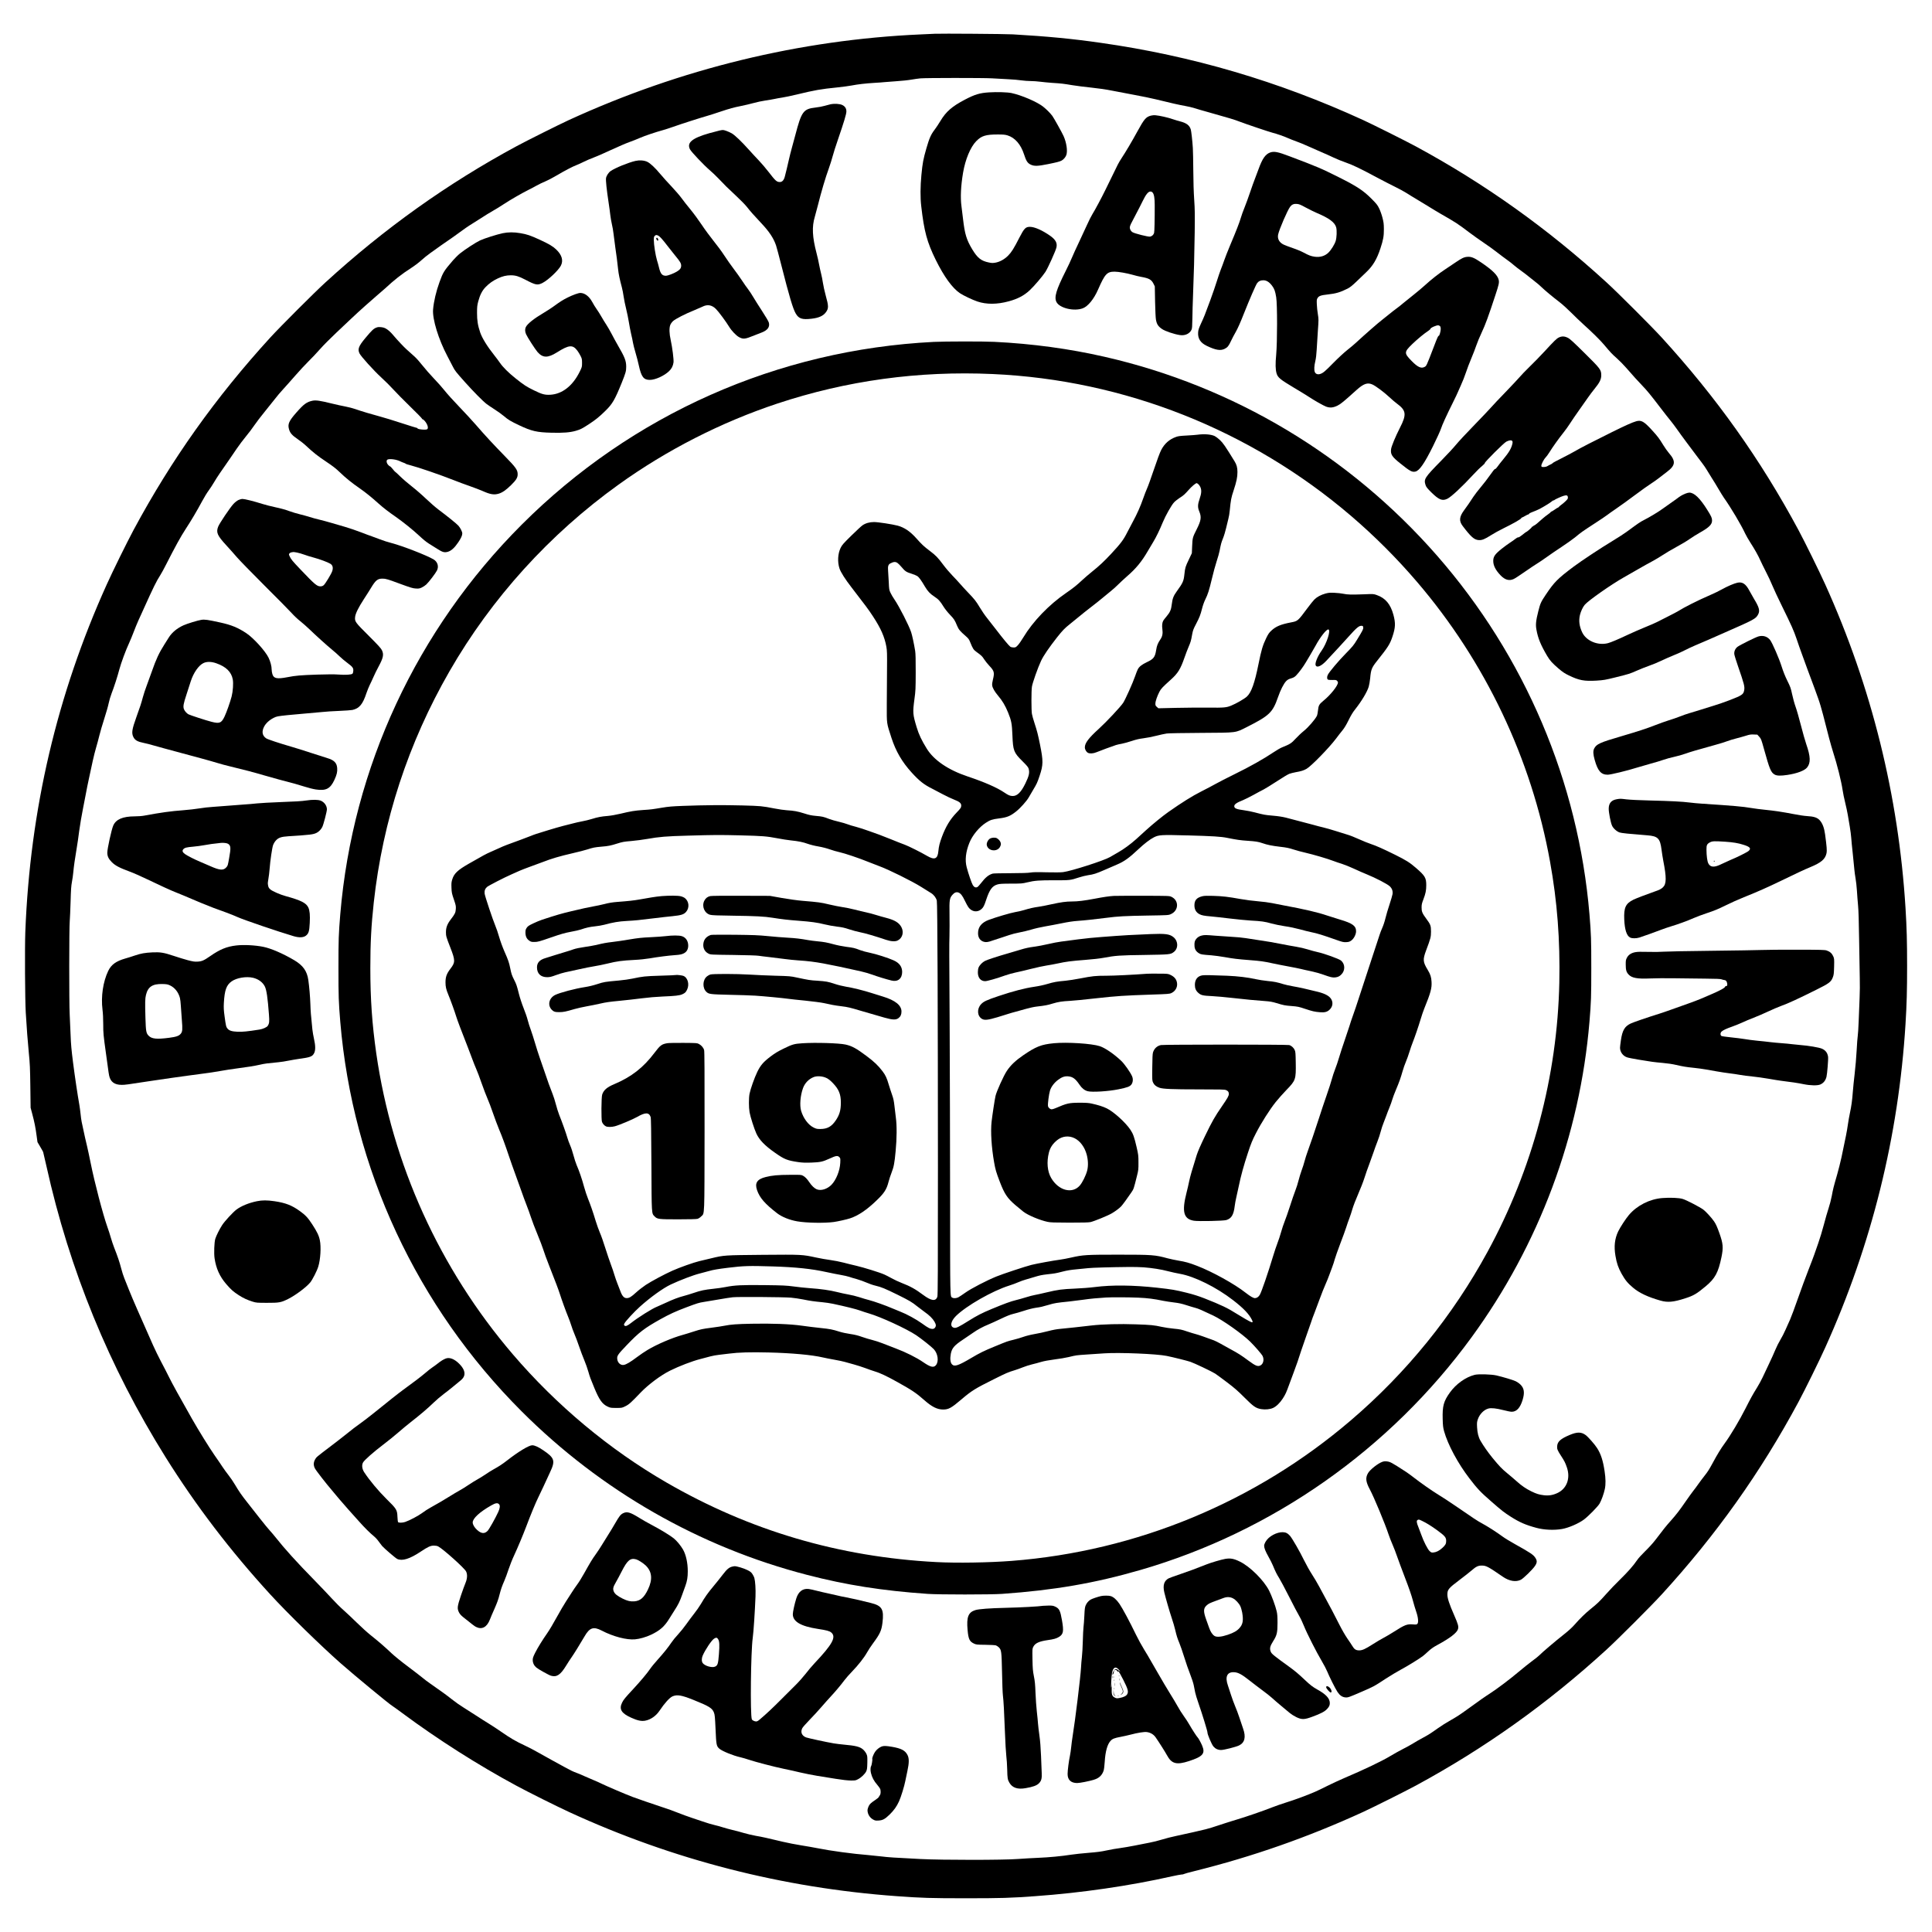 <?xml version="1.0" standalone="no"?>
<!DOCTYPE svg PUBLIC "-//W3C//DTD SVG 20010904//EN"
 "http://www.w3.org/TR/2001/REC-SVG-20010904/DTD/svg10.dtd">
<svg version="1.0" xmlns="http://www.w3.org/2000/svg"
 width="4267pt" height="4267pt" viewBox="0 0 4267 4267"
 preserveAspectRatio="xMidYMid meet">
<g transform="translate(0,4267) scale(0.1,-0.1)"
fill="#000000" stroke="none">
<path d="M20640 41924 c-36 -2 -173 -8 -305 -14 -2666 -118 -5301 -759 -7770
-1891 -210 -96 -944 -463 -1160 -580 -1525 -824 -2916 -1816 -4220 -3009 -244
-223 -991 -970 -1211 -1210 -1213 -1328 -2187 -2698 -3024 -4255 -146 -273
-459 -907 -593 -1205 -1099 -2434 -1694 -4975 -1798 -7674 -13 -343 -7 -1496
10 -1781 21 -355 43 -634 68 -895 23 -228 28 -331 33 -735 l6 -470 36 -135
c48 -179 73 -305 96 -480 l20 -145 59 -100 c33 -55 62 -108 66 -118 4 -10 36
-150 72 -310 508 -2293 1387 -4439 2633 -6432 667 -1066 1427 -2063 2312
-3030 373 -408 1111 -1130 1555 -1521 308 -271 1086 -913 1143 -943 13 -7 110
-77 215 -155 783 -581 1667 -1144 2522 -1605 262 -142 892 -456 1170 -584
2286 -1052 4716 -1675 7235 -1856 553 -40 749 -46 1525 -46 776 0 972 6 1525
46 1022 73 2083 227 3029 440 96 21 190 39 210 39 21 0 41 4 47 10 5 5 111 35
234 65 1284 319 2510 749 3725 1306 210 96 944 463 1160 580 1524 824 2919
1818 4220 3009 246 225 992 971 1215 1215 1205 1318 2184 2695 3020 4250 146
273 459 907 593 1205 1025 2271 1618 4664 1772 7145 27 443 35 729 35 1280 0
551 -8 837 -35 1280 -154 2480 -749 4880 -1772 7145 -135 299 -448 934 -593
1205 -837 1557 -1811 2927 -3024 4255 -220 240 -967 987 -1211 1210 -1304
1193 -2695 2185 -4220 3009 -216 117 -950 484 -1160 580 -1869 857 -3781 1419
-5795 1705 -635 91 -1179 143 -1940 187 -172 10 -1584 20 -1730 13z m1270
-984 c96 -6 259 -14 361 -20 103 -5 232 -16 288 -25 55 -8 147 -15 203 -15 57
0 153 -7 213 -15 61 -8 178 -19 260 -25 214 -14 249 -18 445 -51 96 -16 288
-40 425 -54 162 -17 321 -40 450 -66 110 -22 334 -65 499 -95 164 -30 378 -74
475 -98 315 -78 524 -125 646 -146 66 -11 161 -34 210 -50 50 -16 189 -57 310
-90 447 -125 573 -163 685 -207 120 -47 642 -223 720 -243 92 -23 260 -81 336
-116 44 -20 133 -55 200 -79 67 -24 179 -70 250 -103 71 -33 199 -89 284 -125
85 -36 212 -93 281 -126 69 -33 192 -83 274 -111 153 -53 309 -128 705 -340
124 -66 297 -155 385 -198 88 -43 198 -103 245 -133 47 -31 141 -88 210 -129
69 -40 195 -117 280 -170 85 -53 202 -124 260 -157 349 -200 383 -222 635
-413 99 -74 246 -179 326 -232 80 -53 208 -145 285 -205 76 -60 180 -137 229
-172 50 -35 119 -89 155 -121 36 -31 105 -85 154 -119 49 -35 126 -93 170
-130 45 -37 110 -89 146 -116 36 -26 97 -79 135 -116 80 -77 239 -209 400
-333 61 -46 175 -150 255 -230 80 -81 201 -197 270 -259 190 -170 374 -352
458 -452 144 -172 176 -206 280 -297 57 -51 147 -142 200 -203 183 -209 256
-290 357 -395 111 -115 184 -204 410 -500 82 -107 180 -233 219 -279 38 -47
102 -131 141 -187 38 -56 138 -192 220 -302 83 -109 178 -237 212 -283 34 -46
91 -122 127 -168 36 -47 80 -111 98 -143 18 -32 67 -112 109 -177 42 -65 111
-178 154 -252 43 -74 97 -161 120 -194 152 -214 381 -599 468 -788 19 -41 71
-131 114 -199 95 -146 178 -295 223 -398 18 -41 72 -151 120 -245 49 -93 113
-231 143 -305 30 -74 125 -277 210 -450 221 -451 262 -543 327 -734 31 -94 84
-245 118 -336 33 -91 87 -239 120 -330 33 -91 77 -210 99 -265 22 -55 50 -131
63 -170 12 -38 47 -134 76 -211 29 -78 78 -242 109 -365 101 -405 176 -682
220 -819 89 -275 181 -642 210 -839 9 -63 34 -186 56 -274 22 -88 48 -212 59
-276 10 -64 30 -181 44 -261 13 -80 28 -188 31 -240 3 -52 19 -214 35 -360 16
-146 32 -303 35 -350 4 -47 16 -132 26 -190 11 -58 24 -179 30 -270 5 -91 17
-237 25 -325 11 -107 18 -364 24 -780 5 -341 11 -714 14 -830 4 -115 2 -313
-4 -440 -5 -126 -14 -354 -20 -505 -6 -151 -15 -300 -21 -330 -6 -30 -16 -174
-24 -320 -8 -146 -27 -377 -44 -515 -16 -137 -35 -320 -41 -405 -13 -178 -30
-305 -64 -463 -14 -62 -34 -179 -46 -262 -20 -142 -44 -261 -140 -715 -23
-107 -67 -280 -97 -385 -77 -265 -89 -313 -118 -471 -14 -76 -46 -197 -70
-269 -24 -71 -71 -234 -104 -361 -33 -127 -89 -312 -124 -410 -36 -99 -75
-210 -87 -249 -13 -38 -72 -196 -133 -350 -60 -154 -165 -437 -232 -630 -67
-192 -143 -397 -169 -455 -27 -58 -72 -160 -102 -228 -29 -68 -81 -168 -114
-222 -33 -54 -82 -152 -109 -217 -26 -65 -89 -203 -139 -308 -49 -104 -114
-242 -144 -305 -30 -63 -84 -163 -121 -222 -98 -158 -147 -247 -257 -465 -129
-256 -332 -597 -460 -771 -78 -105 -164 -245 -263 -430 -84 -154 -107 -191
-187 -292 -37 -47 -96 -125 -131 -175 -34 -49 -86 -119 -115 -155 -28 -36
-101 -137 -162 -225 -141 -205 -206 -289 -329 -428 -101 -112 -170 -198 -339
-422 -55 -72 -145 -172 -226 -250 -81 -79 -155 -160 -186 -207 -79 -117 -202
-256 -378 -428 -88 -85 -226 -229 -306 -320 -149 -167 -185 -202 -345 -331
-112 -91 -231 -207 -343 -335 -61 -70 -136 -138 -246 -225 -179 -141 -482
-398 -534 -454 -19 -20 -91 -78 -160 -128 -69 -51 -201 -156 -294 -235 -195
-165 -487 -385 -646 -487 -108 -69 -206 -138 -485 -340 -169 -123 -242 -171
-407 -264 -69 -39 -183 -111 -253 -161 -163 -116 -206 -143 -340 -215 -60 -32
-153 -85 -205 -118 -51 -32 -153 -88 -225 -124 -71 -36 -197 -106 -280 -156
-181 -110 -574 -298 -1030 -492 -93 -40 -253 -114 -354 -164 -101 -51 -222
-109 -270 -130 -160 -71 -465 -184 -636 -236 -93 -29 -235 -78 -314 -109 -195
-78 -600 -217 -801 -276 -91 -26 -258 -80 -372 -118 -113 -39 -248 -80 -300
-92 -51 -12 -176 -41 -278 -65 -102 -24 -266 -60 -364 -80 -99 -20 -243 -57
-320 -81 -78 -24 -202 -56 -276 -69 -74 -14 -220 -42 -325 -64 -104 -21 -251
-46 -325 -56 -74 -9 -207 -32 -294 -51 -123 -27 -216 -39 -405 -54 -135 -11
-304 -29 -376 -40 -225 -35 -492 -60 -730 -70 -126 -5 -331 -17 -455 -26 -320
-25 -1663 -25 -2145 -1 -625 32 -710 38 -865 57 -85 10 -216 24 -290 30 -343
27 -837 94 -1119 151 -80 16 -245 45 -365 64 -121 19 -303 55 -405 79 -365 87
-448 106 -595 131 -82 15 -206 44 -275 65 -69 21 -178 50 -241 64 -63 15 -155
40 -205 56 -49 16 -137 41 -195 54 -58 14 -153 41 -210 61 -58 20 -184 63
-280 94 -96 32 -236 83 -310 113 -74 31 -238 90 -365 131 -228 75 -515 174
-650 224 -122 45 -586 244 -677 289 -48 24 -132 62 -185 83 -54 22 -138 58
-188 81 -49 23 -124 55 -165 70 -102 38 -137 55 -270 128 -63 35 -197 108
-298 163 -100 54 -242 133 -314 175 -73 43 -202 109 -287 149 -182 84 -313
160 -506 295 -77 54 -201 135 -275 181 -74 45 -205 128 -290 184 -85 56 -213
137 -283 181 -70 43 -181 121 -245 173 -110 88 -244 185 -476 346 -54 37 -138
100 -185 140 -47 39 -192 150 -321 247 -129 96 -284 222 -345 279 -149 142
-303 275 -465 403 -74 59 -214 185 -310 280 -96 95 -230 220 -296 279 -67 58
-184 175 -260 259 -77 84 -247 263 -379 398 -394 402 -659 695 -860 950 -32
41 -86 104 -119 140 -34 36 -133 157 -222 270 -88 113 -213 272 -278 354 -133
168 -185 244 -279 402 -36 61 -99 154 -140 205 -41 52 -99 132 -130 179 -30
47 -112 166 -181 265 -117 169 -349 543 -498 805 -254 446 -439 782 -503 913
-41 83 -120 238 -176 342 -55 105 -135 267 -176 360 -157 360 -245 559 -353
800 -61 138 -142 329 -180 425 -37 96 -84 214 -104 261 -20 47 -51 146 -70
220 -34 133 -77 260 -155 458 -22 57 -55 154 -72 215 -17 61 -51 167 -76 236
-99 279 -285 989 -368 1405 -31 154 -68 325 -81 379 -22 85 -58 247 -119 536
-8 36 -19 117 -25 180 -7 63 -18 151 -26 195 -39 218 -100 626 -140 940 -35
275 -47 404 -54 605 -6 140 -15 345 -20 455 -14 259 -13 1914 1 2060 5 61 14
256 19 435 7 260 13 346 29 430 12 58 25 157 31 220 11 124 36 299 75 530 14
80 39 250 55 379 17 128 55 353 85 500 30 146 61 309 70 361 9 52 36 187 61
300 25 113 62 286 83 385 22 99 55 232 75 297 19 64 51 181 70 260 19 78 68
247 109 373 41 127 85 279 97 340 12 60 41 159 65 220 57 148 128 366 170 526
40 150 144 431 217 587 27 59 72 168 100 242 28 74 73 185 100 245 28 61 81
178 118 260 222 492 282 614 369 750 25 39 82 142 126 230 203 399 326 623
435 790 131 200 246 396 366 618 43 81 108 187 143 234 35 48 87 127 116 177
29 50 85 139 126 198 217 313 295 425 377 548 50 74 141 195 202 269 61 73
146 186 189 250 43 64 145 197 226 296 81 99 182 225 224 280 41 55 125 154
186 220 61 66 183 204 272 306 89 102 218 241 288 310 70 68 184 189 254 269
70 80 231 242 357 360 126 118 274 258 329 311 55 53 120 114 145 135 25 22
99 89 166 150 67 61 177 157 245 215 68 57 153 131 189 164 207 192 367 319
576 453 71 45 173 122 227 171 53 48 139 118 190 154 203 146 319 228 408 288
52 34 168 117 259 184 91 67 188 134 215 150 28 16 131 81 230 145 99 65 227
144 285 176 58 32 164 97 237 146 136 90 383 233 546 315 51 25 131 67 178 94
47 27 133 68 191 92 58 25 167 81 243 127 176 104 362 202 445 233 36 13 111
48 168 76 57 28 151 69 210 90 59 21 233 97 387 169 154 71 334 149 400 172
66 23 174 66 240 95 113 49 342 126 520 175 44 12 141 44 215 70 167 60 602
199 730 235 52 14 202 62 332 106 173 58 286 89 415 114 98 20 232 51 298 70
66 19 183 44 259 55 77 11 167 27 200 34 34 8 111 22 171 31 61 9 202 39 315
66 404 98 532 121 910 159 112 12 249 30 305 41 139 27 310 47 510 59 94 5
186 12 205 15 19 3 137 12 262 20 125 8 280 24 345 36 65 11 154 24 198 28
119 12 1382 12 1585 1z"/>
<path d="M21845 40630 c-207 -13 -313 -45 -535 -161 -284 -149 -415 -263 -539
-469 -40 -67 -98 -154 -128 -193 -83 -109 -118 -189 -182 -410 -70 -244 -85
-321 -111 -592 -24 -252 -26 -501 -4 -685 64 -562 128 -797 321 -1190 184
-372 367 -624 536 -737 75 -50 277 -146 384 -182 200 -67 434 -66 691 4 200
54 337 126 464 244 96 89 284 310 347 406 56 86 229 470 244 542 20 96 -18
168 -133 251 -173 123 -349 202 -453 202 -96 0 -127 -33 -234 -240 -122 -239
-171 -318 -248 -396 -83 -83 -185 -139 -286 -156 -52 -9 -79 -8 -140 5 -169
34 -251 99 -367 292 -125 208 -164 335 -202 665 -11 96 -26 225 -35 285 -26
193 -14 447 35 739 50 296 164 569 291 698 116 119 210 148 475 148 124 0 164
-4 216 -20 164 -50 293 -199 363 -414 50 -155 80 -200 152 -233 78 -36 154
-33 378 12 197 40 257 55 302 79 41 21 88 76 104 123 31 87 4 274 -61 418 -34
77 -214 398 -248 445 -47 62 -125 142 -202 203 -131 106 -479 255 -700 302
-92 19 -320 26 -495 15z"/>
<path d="M18339 40366 c-36 -8 -96 -24 -133 -35 -38 -12 -125 -28 -194 -36
-270 -31 -309 -85 -447 -610 -20 -77 -54 -203 -76 -280 -21 -77 -50 -189 -63
-250 -13 -60 -35 -157 -50 -215 -15 -58 -34 -133 -42 -168 -21 -81 -58 -122
-109 -122 -71 0 -95 22 -256 230 -57 74 -151 185 -209 245 -59 61 -158 169
-222 240 -157 176 -301 314 -373 358 -33 19 -91 46 -128 58 -67 22 -70 22
-146 6 -42 -10 -142 -36 -221 -58 -384 -109 -506 -210 -431 -357 28 -56 304
-347 432 -457 57 -49 145 -132 194 -184 138 -146 205 -213 394 -388 95 -89
199 -195 230 -234 77 -99 165 -199 318 -361 179 -188 279 -338 333 -499 12
-35 64 -230 116 -434 177 -696 256 -962 319 -1070 66 -114 141 -139 350 -114
159 18 256 62 315 142 63 86 63 133 -5 377 -24 88 -51 210 -60 272 -9 62 -27
154 -40 203 -13 50 -33 142 -45 205 -11 63 -36 173 -55 245 -95 360 -106 587
-39 808 13 45 42 154 65 242 76 305 171 627 245 828 30 84 68 204 84 267 16
63 68 228 116 365 134 390 186 564 187 620 2 67 -29 116 -89 145 -56 28 -174
35 -265 16z"/>
<path d="M25417 40116 c-109 -30 -146 -74 -298 -351 -112 -206 -262 -459 -340
-576 -32 -47 -73 -117 -92 -155 -54 -108 -210 -426 -276 -564 -80 -164 -225
-436 -284 -530 -26 -41 -78 -145 -116 -230 -38 -85 -119 -259 -179 -386 -61
-127 -131 -281 -156 -342 -25 -62 -88 -196 -140 -299 -210 -418 -257 -576
-203 -683 68 -135 388 -212 582 -139 114 43 245 203 337 414 152 346 197 395
365 395 82 0 271 -33 397 -69 55 -17 142 -37 191 -46 174 -31 227 -61 272
-153 l28 -57 6 -335 c4 -184 12 -364 19 -399 18 -102 50 -150 135 -208 68 -47
263 -113 392 -133 113 -18 216 28 258 116 14 29 17 74 20 257 1 122 8 346 14
497 19 472 30 897 37 1390 5 398 4 516 -11 730 -11 160 -19 400 -20 646 -2
215 -6 438 -10 495 -10 161 -34 370 -45 408 -27 92 -94 144 -235 180 -44 11
-120 34 -170 51 -103 36 -282 76 -370 84 -37 4 -79 0 -108 -8z m42 -1702 c30
-38 44 -124 44 -269 1 -327 -5 -593 -14 -621 -13 -42 -49 -74 -90 -80 -41 -7
-338 68 -385 97 -42 25 -68 80 -59 122 9 38 16 54 129 267 49 91 117 225 152
297 72 149 124 213 173 213 20 0 36 -9 50 -26z"/>
<path d="M28052 39302 c-104 -38 -172 -135 -256 -368 -30 -82 -68 -185 -86
-229 -18 -44 -63 -170 -100 -280 -37 -110 -92 -261 -122 -335 -31 -74 -68
-178 -83 -230 -30 -104 -97 -277 -237 -609 -50 -119 -108 -266 -129 -328 -21
-61 -56 -156 -78 -210 -21 -54 -59 -166 -85 -250 -25 -83 -91 -274 -146 -425
-124 -336 -135 -363 -206 -516 -46 -101 -58 -136 -62 -191 -10 -138 51 -233
192 -300 196 -94 301 -111 394 -65 64 32 89 63 143 180 23 49 70 139 105 199
39 68 103 211 168 378 139 350 271 654 302 695 34 44 73 62 137 62 69 0 132
-40 193 -122 50 -68 68 -117 90 -253 26 -152 25 -991 0 -1265 -20 -212 -17
-331 9 -419 28 -90 77 -131 380 -312 149 -89 295 -178 325 -199 116 -78 328
-198 387 -220 88 -32 158 -25 255 23 71 36 135 88 417 343 158 142 244 172
355 121 75 -35 260 -173 371 -278 50 -47 124 -111 165 -141 209 -153 220 -241
68 -537 -98 -192 -187 -407 -195 -471 -14 -117 19 -167 205 -316 213 -171 258
-195 332 -179 89 20 200 180 390 563 81 164 159 335 174 382 29 89 115 279
272 595 52 105 94 193 94 197 0 4 32 76 71 160 39 84 91 216 116 293 25 77 78
217 118 310 40 94 89 222 110 285 21 63 75 194 121 291 79 167 146 350 300
819 77 232 87 278 74 337 -23 105 -135 216 -396 392 -151 102 -214 127 -304
118 -68 -6 -123 -33 -262 -128 -59 -41 -160 -109 -225 -151 -133 -87 -301
-219 -449 -354 -55 -50 -158 -137 -229 -193 -72 -56 -175 -140 -231 -186 -55
-47 -127 -104 -160 -127 -32 -23 -106 -80 -164 -128 -58 -47 -125 -101 -150
-120 -85 -64 -381 -323 -589 -515 -36 -34 -122 -105 -191 -160 -70 -56 -202
-178 -300 -278 -182 -186 -229 -226 -292 -246 -54 -18 -101 -1 -119 42 -19 44
-15 136 11 242 14 60 24 144 30 250 4 88 16 275 26 416 18 250 18 260 0 370
-11 63 -21 161 -23 219 -4 94 -2 109 17 138 28 46 73 62 219 78 186 20 281 48
446 131 52 27 100 65 191 152 66 64 165 159 220 211 147 140 233 284 312 525
62 187 77 270 76 425 -1 118 -5 150 -32 255 -17 66 -50 158 -74 205 -36 74
-58 101 -172 215 -180 180 -323 273 -722 473 -391 195 -460 225 -1074 457
-270 103 -349 118 -438 87z m786 -1215 c75 -41 182 -93 237 -117 282 -119 405
-210 436 -322 18 -67 12 -225 -11 -299 -23 -76 -100 -199 -160 -258 -78 -76
-184 -107 -302 -91 -84 12 -132 30 -243 90 -51 28 -159 73 -240 100 -81 28
-171 62 -201 76 -100 47 -145 129 -125 225 25 116 207 538 266 614 37 49 80
67 148 61 49 -3 80 -16 195 -79z m2970 -2624 c6 -9 12 -35 12 -57 0 -53 -30
-158 -44 -153 -12 4 -32 -39 -111 -248 -164 -427 -159 -416 -206 -441 -73 -37
-150 -1 -281 133 -170 174 -169 196 10 371 119 114 261 232 360 297 23 15 42
33 42 39 0 26 141 89 180 80 14 -3 31 -12 38 -21z"/>
<path d="M14034 39116 c-156 -36 -447 -154 -546 -223 -48 -33 -94 -103 -103
-155 -9 -49 14 -262 56 -538 16 -107 34 -236 39 -287 6 -50 21 -138 34 -195
14 -56 30 -150 36 -208 6 -58 25 -199 41 -315 30 -207 36 -252 60 -470 11
-108 36 -225 83 -400 13 -50 32 -143 40 -207 9 -65 34 -186 55 -270 21 -84 48
-216 60 -293 12 -77 35 -194 50 -260 16 -66 35 -154 41 -195 7 -41 32 -139 55
-216 24 -78 57 -206 74 -285 55 -252 106 -319 242 -319 121 0 315 88 425 192
57 54 88 115 99 194 8 61 -26 329 -62 494 -32 143 -35 266 -10 332 10 27 36
63 62 87 51 47 270 160 463 237 73 30 156 66 184 80 112 57 208 41 300 -50 57
-55 228 -287 293 -395 51 -85 152 -190 214 -225 97 -52 133 -48 341 37 47 19
118 47 159 62 133 50 188 125 161 221 -8 28 -68 131 -148 253 -74 113 -163
255 -198 314 -35 59 -85 136 -112 170 -27 34 -86 117 -130 185 -45 68 -129
187 -188 264 -58 77 -152 210 -208 296 -56 87 -165 234 -241 327 -75 94 -193
253 -260 355 -68 102 -179 253 -247 335 -69 83 -156 194 -194 247 -38 53 -137
168 -219 255 -83 87 -194 210 -246 273 -125 150 -228 246 -297 278 -68 31
-169 38 -258 18z m505 -1651 c36 -18 95 -84 212 -237 52 -67 126 -160 165
-208 106 -128 127 -164 128 -215 1 -55 -23 -89 -95 -133 -73 -44 -200 -92
-244 -92 -81 0 -118 44 -150 180 -10 41 -30 116 -46 166 -32 106 -69 344 -69
445 0 56 4 73 20 89 24 24 41 25 79 5z"/>
<path d="M14495 37410 c-4 -6 1 -22 10 -37 22 -34 44 -16 27 22 -12 26 -26 32
-37 15z"/>
<path d="M11102 37519 c-132 -28 -403 -114 -500 -159 -94 -44 -332 -199 -443
-288 -41 -33 -110 -102 -155 -153 -200 -233 -217 -260 -297 -479 -74 -203
-127 -427 -142 -605 -18 -213 120 -661 316 -1031 41 -76 94 -178 117 -225 47
-95 69 -122 278 -356 180 -201 392 -416 469 -474 33 -25 114 -80 180 -122 66
-42 157 -107 203 -146 97 -83 148 -113 339 -204 275 -130 390 -156 715 -164
260 -6 405 5 534 42 106 31 138 47 294 149 144 94 227 161 358 290 158 154
210 243 365 626 86 215 97 253 97 350 0 132 -31 210 -185 475 -41 72 -103 184
-136 249 -34 66 -87 158 -118 205 -32 48 -81 128 -109 178 -29 51 -76 126
-105 166 -28 40 -72 110 -96 156 -68 126 -166 201 -264 201 -43 0 -165 -44
-280 -101 -108 -54 -170 -94 -307 -194 -47 -35 -146 -99 -220 -143 -217 -128
-358 -240 -396 -314 -22 -43 -21 -102 5 -160 27 -63 203 -336 254 -394 116
-131 225 -133 427 -7 267 168 349 175 452 38 21 -28 52 -79 70 -115 30 -59 33
-73 33 -155 0 -89 -1 -92 -54 -199 -153 -308 -383 -488 -643 -504 -124 -7
-186 9 -361 95 -175 86 -220 115 -412 268 -153 122 -279 247 -343 341 -22 34
-80 110 -127 170 -154 193 -266 376 -309 500 -53 156 -71 269 -70 434 0 135 4
168 27 255 39 144 85 234 159 312 80 83 164 143 271 193 104 49 189 70 287 70
106 0 176 -21 320 -96 234 -123 273 -130 389 -69 124 65 344 274 398 377 59
114 24 236 -101 356 -76 73 -160 123 -367 218 -205 94 -278 119 -425 144 -144
25 -271 24 -392 -1z"/>
<path d="M8330 35441 c-76 -25 -109 -55 -264 -241 -145 -174 -171 -242 -126
-335 34 -69 309 -374 482 -533 90 -82 209 -201 265 -264 57 -63 222 -231 368
-373 146 -141 265 -264 265 -271 0 -8 6 -14 14 -14 8 0 28 -16 45 -35 61 -70
88 -154 59 -183 -23 -23 -218 -6 -218 19 0 5 -6 9 -14 9 -7 0 -159 47 -337
105 -178 58 -385 122 -459 141 -185 49 -445 127 -563 169 -54 19 -150 44 -215
56 -64 11 -205 43 -313 69 -251 62 -342 75 -416 60 -129 -27 -192 -73 -358
-262 -165 -188 -195 -255 -161 -371 24 -82 68 -132 191 -216 61 -42 142 -105
180 -142 160 -150 262 -231 446 -353 150 -100 219 -154 304 -236 128 -124 264
-234 442 -357 128 -89 257 -193 418 -338 94 -85 232 -191 375 -289 158 -110
394 -300 522 -421 81 -76 159 -140 215 -174 48 -30 129 -80 179 -112 119 -76
160 -87 236 -65 73 21 146 86 227 206 63 92 91 153 91 199 0 38 -43 123 -86
171 -41 45 -249 214 -438 354 -65 49 -188 156 -273 237 -85 82 -225 204 -311
271 -86 67 -204 168 -262 225 -57 57 -108 103 -112 103 -4 0 -28 27 -54 60
-26 33 -53 60 -59 60 -7 0 -27 16 -44 35 -37 43 -43 98 -12 115 46 24 200 3
281 -39 19 -10 53 -24 75 -31 22 -7 43 -17 46 -22 3 -5 51 -21 105 -34 174
-45 651 -208 944 -324 96 -39 260 -99 363 -135 103 -36 233 -86 288 -110 166
-75 253 -89 357 -57 82 26 161 81 273 192 107 105 141 160 142 230 2 100 -35
152 -292 415 -243 248 -425 445 -633 685 -83 96 -250 276 -369 400 -120 124
-262 281 -316 350 -55 69 -164 193 -244 275 -79 83 -190 209 -247 282 -56 72
-134 160 -173 195 -175 154 -212 189 -306 288 -55 58 -128 139 -162 180 -68
82 -124 131 -185 162 -43 22 -136 32 -176 19z"/>
<path d="M34430 35217 c-51 -24 -98 -70 -325 -316 -88 -95 -232 -243 -320
-328 -88 -86 -191 -192 -228 -237 -38 -44 -178 -193 -311 -331 -134 -137 -282
-295 -330 -350 -49 -55 -216 -230 -371 -390 -156 -159 -329 -346 -386 -415
-56 -69 -204 -228 -329 -355 -370 -377 -388 -406 -344 -541 14 -40 37 -69 124
-156 172 -169 245 -198 359 -142 86 43 326 267 580 542 62 68 144 148 182 178
37 31 66 61 63 67 -7 20 424 450 476 474 101 47 148 35 135 -35 -20 -106 -74
-200 -206 -358 -46 -55 -102 -126 -123 -157 -25 -36 -46 -57 -55 -55 -11 2
-48 -43 -111 -134 -52 -75 -144 -194 -204 -265 -59 -70 -133 -166 -164 -213
-83 -128 -137 -206 -203 -295 -111 -150 -119 -240 -33 -353 181 -239 253 -303
352 -310 74 -5 131 18 274 109 60 39 183 106 272 150 206 100 390 205 394 224
2 8 9 15 15 15 7 0 38 16 70 35 32 19 65 35 73 35 7 0 14 5 14 10 0 12 54 37
157 75 40 15 111 51 159 81 47 30 88 54 90 54 5 0 96 63 112 78 7 6 19 12 27
12 7 0 15 3 17 8 4 10 154 78 203 92 66 19 89 11 93 -31 3 -31 -3 -41 -50 -87
-29 -29 -71 -64 -93 -79 -22 -16 -46 -36 -53 -45 -7 -10 -17 -18 -22 -18 -5 0
-38 -20 -73 -45 -36 -25 -70 -45 -76 -45 -6 0 -11 -4 -11 -9 0 -4 -28 -28 -62
-52 -35 -24 -86 -64 -114 -89 -134 -119 -161 -141 -186 -153 -16 -6 -28 -15
-28 -19 0 -5 -7 -8 -15 -8 -8 0 -15 -6 -15 -13 0 -12 -111 -107 -125 -107 -3
0 -39 -27 -80 -61 -44 -36 -82 -59 -93 -57 -11 2 -39 -13 -63 -33 -24 -20 -78
-58 -119 -84 -41 -26 -125 -88 -187 -137 -147 -119 -183 -171 -183 -267 0
-102 53 -205 163 -319 98 -101 191 -126 292 -78 28 13 138 85 245 160 107 74
233 159 280 187 47 29 139 91 205 139 66 48 212 148 325 222 113 75 246 169
295 209 138 114 153 125 420 299 138 89 268 177 290 195 22 18 114 83 205 145
91 62 278 197 415 300 138 103 293 214 345 246 52 33 136 92 185 131 50 39
128 100 175 135 186 141 195 234 39 413 -33 39 -89 117 -124 175 -91 149 -121
189 -248 328 -177 195 -239 230 -350 198 -90 -26 -236 -91 -547 -245 -375
-185 -704 -354 -814 -420 -49 -29 -178 -97 -287 -152 -110 -54 -199 -103 -199
-108 0 -5 -17 -16 -37 -25 -21 -9 -53 -26 -71 -37 -21 -14 -51 -22 -85 -23
-48 -1 -52 1 -55 24 -5 31 53 144 94 186 18 17 55 68 83 113 70 114 207 306
311 436 48 61 116 155 150 210 35 55 122 183 195 285 72 102 161 228 197 280
36 52 102 140 147 195 109 133 146 208 146 295 0 123 -16 144 -369 493 -252
249 -322 314 -370 337 -72 36 -131 38 -196 7z"/>
<path d="M20625 35119 c-3448 -173 -6667 -1601 -9105 -4039 -2316 -2316 -3732
-5359 -4005 -8605 -36 -438 -40 -547 -40 -1185 0 -638 4 -747 40 -1185 273
-3247 1688 -6288 4005 -8605 1752 -1752 3927 -2998 6310 -3614 862 -223 1653
-348 2655 -418 245 -18 1405 -18 1650 0 1148 81 2046 236 3053 528 2919 846
5508 2665 7313 5139 1491 2043 2393 4457 2604 6970 36 438 40 547 40 1185 0
638 -4 747 -40 1185 -246 2928 -1427 5706 -3368 7925 -1932 2208 -4493 3739
-7337 4389 -782 179 -1600 290 -2439 331 -235 12 -1099 11 -1336 -1z m1300
-710 c2908 -130 5696 -1235 7915 -3134 519 -444 1011 -936 1455 -1455 1510
-1764 2530 -3908 2939 -6180 160 -886 224 -1731 205 -2673 -44 -2067 -591
-4119 -1584 -5942 -771 -1416 -1787 -2669 -3015 -3720 -2110 -1807 -4735
-2895 -7500 -3109 -490 -38 -1214 -50 -1660 -26 -2151 113 -4124 695 -5963
1759 -1259 728 -2428 1704 -3392 2831 -1615 1887 -2664 4198 -3015 6646 -92
644 -131 1201 -131 1884 0 555 20 935 76 1449 198 1801 762 3524 1673 5106
928 1613 2209 3027 3735 4123 1062 763 2261 1375 3502 1788 1533 509 3122 727
4760 653z"/>
<path d="M26450 33069 c-36 -5 -144 -13 -240 -18 -137 -7 -188 -13 -234 -30
-148 -52 -257 -148 -330 -290 -29 -55 -90 -220 -160 -428 -63 -186 -130 -374
-151 -418 -20 -44 -59 -145 -87 -225 -61 -176 -133 -338 -237 -530 -43 -80
-95 -179 -116 -220 -80 -160 -141 -242 -349 -466 -154 -166 -269 -274 -431
-403 -66 -53 -163 -136 -215 -185 -118 -111 -202 -178 -355 -283 -378 -259
-731 -626 -945 -982 -41 -69 -96 -147 -121 -173 -42 -44 -49 -48 -93 -48 -26
0 -57 7 -71 16 -30 20 -161 177 -315 379 -63 83 -153 198 -200 256 -47 58
-120 165 -162 236 -82 137 -112 176 -268 338 -53 55 -127 136 -165 180 -38 44
-117 130 -176 190 -58 61 -145 162 -192 226 -124 166 -166 210 -301 312 -129
97 -177 142 -296 276 -134 151 -265 241 -412 281 -116 31 -434 80 -524 80 -98
0 -187 -25 -256 -73 -26 -18 -137 -121 -246 -228 -178 -175 -203 -204 -236
-270 -62 -128 -72 -309 -25 -453 27 -83 126 -239 265 -418 308 -399 380 -495
473 -638 176 -268 259 -458 298 -675 15 -87 17 -151 14 -495 -2 -217 -4 -568
-5 -780 -1 -440 -7 -397 103 -736 97 -298 234 -533 446 -766 168 -185 270
-266 455 -358 47 -23 150 -78 230 -121 80 -43 193 -96 252 -119 118 -45 158
-79 158 -131 0 -44 -14 -65 -105 -159 -139 -144 -236 -304 -320 -529 -51 -137
-70 -213 -80 -321 -16 -173 -84 -200 -253 -101 -126 75 -406 214 -487 244 -38
13 -176 67 -305 120 -129 52 -246 98 -260 102 -14 4 -108 38 -210 75 -102 38
-240 82 -305 99 -66 16 -149 42 -185 56 -36 15 -122 39 -192 56 -71 16 -168
44 -218 63 -123 48 -146 53 -289 66 -99 9 -153 20 -260 55 -143 45 -222 60
-386 70 -55 3 -179 21 -275 40 -267 52 -297 55 -705 66 -405 11 -838 8 -1310
-10 -240 -9 -321 -16 -465 -40 -222 -37 -234 -39 -418 -51 -182 -13 -271 -27
-494 -81 -102 -24 -214 -44 -285 -50 -141 -11 -224 -27 -355 -68 -54 -17 -149
-40 -210 -51 -62 -12 -156 -32 -208 -47 -52 -14 -148 -38 -213 -54 -64 -16
-213 -59 -330 -95 -116 -36 -233 -72 -258 -80 -26 -8 -87 -30 -135 -50 -49
-20 -136 -53 -194 -74 -320 -116 -389 -142 -487 -188 -59 -27 -151 -68 -204
-91 -94 -41 -155 -74 -473 -256 -248 -142 -327 -217 -367 -348 -18 -58 -21
-86 -17 -185 4 -107 9 -129 53 -257 43 -127 47 -146 43 -210 -6 -83 -17 -108
-109 -228 -81 -106 -109 -181 -109 -286 0 -84 6 -106 98 -341 109 -280 109
-324 5 -460 -87 -113 -113 -184 -113 -307 0 -95 14 -156 62 -271 53 -127 139
-366 173 -477 26 -86 117 -327 260 -690 37 -93 84 -218 105 -277 21 -58 56
-146 78 -195 22 -48 76 -191 120 -318 44 -126 103 -279 130 -340 27 -60 82
-204 121 -320 40 -115 99 -273 131 -350 71 -167 139 -353 225 -610 35 -104 91
-264 125 -355 34 -91 95 -259 135 -375 40 -115 96 -268 125 -340 28 -71 72
-192 97 -269 25 -77 89 -246 143 -375 54 -130 112 -283 130 -341 17 -58 74
-213 126 -345 158 -403 201 -516 235 -620 46 -144 140 -404 187 -516 22 -53
52 -136 67 -184 14 -48 46 -134 70 -191 25 -57 72 -182 105 -279 33 -97 85
-236 116 -308 30 -72 71 -186 89 -252 35 -122 45 -149 133 -361 108 -261 175
-355 294 -410 59 -27 71 -29 189 -29 125 0 125 0 202 38 80 39 128 83 337 302
166 174 447 384 650 484 197 98 490 211 669 256 75 20 175 46 223 59 47 13
135 29 195 35 59 6 158 18 218 26 206 27 472 35 870 25 516 -13 956 -53 1200
-110 48 -11 162 -34 254 -50 92 -16 196 -38 231 -49 36 -11 125 -36 198 -55
73 -20 185 -56 250 -80 64 -25 163 -59 218 -76 109 -32 258 -102 479 -225 329
-182 431 -250 605 -404 170 -151 289 -211 420 -211 121 0 182 34 405 224 222
190 303 240 715 445 274 137 318 156 452 196 48 14 131 44 185 66 54 22 145
51 202 65 58 14 150 38 205 55 64 19 173 39 296 55 107 13 249 37 315 53 169
41 157 39 400 56 121 8 297 20 390 26 329 22 1154 -12 1372 -57 147 -30 448
-105 523 -130 89 -30 472 -212 549 -261 29 -19 146 -105 260 -191 165 -125
242 -192 386 -337 200 -200 250 -235 369 -256 91 -15 196 -5 263 26 71 32 152
111 214 207 62 97 77 131 145 318 28 80 74 204 102 275 51 133 107 296 160
465 17 52 63 185 102 295 39 110 90 254 112 320 21 66 57 165 80 220 22 55 73
192 114 305 41 113 99 259 129 325 29 66 67 158 83 205 17 47 46 126 65 175
19 50 45 128 57 175 13 47 67 200 120 340 54 140 114 305 133 365 19 61 50
151 70 201 19 49 49 142 67 204 18 63 74 209 125 325 51 115 114 278 140 360
26 83 73 218 105 300 31 83 74 202 95 265 21 63 59 170 86 237 27 67 60 168
74 225 15 57 41 139 60 183 18 44 46 118 63 165 16 47 48 129 70 182 23 54 50
132 62 174 12 42 48 138 80 213 74 175 103 258 146 408 19 68 53 165 75 215
22 51 57 149 78 218 21 69 53 161 71 205 45 113 125 345 176 515 23 80 60 186
80 235 141 346 169 450 161 589 -6 108 -24 164 -84 264 -108 178 -112 227 -36
432 101 268 107 294 108 415 0 131 -10 157 -105 285 -88 118 -104 158 -103
250 0 63 7 92 41 180 48 126 62 195 62 310 0 163 -27 208 -228 382 -139 120
-216 168 -457 288 -273 135 -422 201 -540 240 -55 18 -172 65 -260 105 -88 40
-200 85 -250 99 -49 15 -166 51 -260 81 -93 30 -217 65 -275 79 -58 13 -161
40 -230 60 -114 31 -288 77 -598 157 -76 19 -171 34 -290 44 -179 16 -196 19
-402 73 -63 17 -171 38 -238 47 -166 22 -212 41 -212 90 0 41 53 78 195 134
44 18 148 70 230 115 83 46 183 100 224 120 40 21 172 102 293 181 120 79 243
153 273 164 29 11 93 27 142 36 118 20 177 39 240 75 103 59 498 464 649 665
45 61 110 144 144 185 42 51 85 123 135 225 52 106 95 177 146 240 140 177
263 381 298 498 11 38 26 121 32 185 18 197 33 235 154 387 243 305 283 368
339 536 66 198 70 297 21 479 -64 237 -177 371 -369 438 -71 25 -72 25 -291
16 -270 -10 -355 -8 -448 12 -40 9 -126 18 -192 21 -103 5 -131 2 -200 -16
-101 -28 -186 -73 -245 -131 -25 -25 -94 -110 -153 -190 -213 -287 -213 -287
-362 -316 -226 -43 -335 -88 -435 -181 -51 -47 -70 -75 -115 -167 -77 -159
-108 -265 -170 -573 -85 -423 -159 -629 -258 -719 -54 -49 -230 -151 -342
-197 -109 -45 -155 -49 -504 -46 -179 2 -502 0 -717 -5 l-390 -9 -34 30 c-29
26 -33 36 -32 74 0 52 40 166 89 261 35 67 64 98 258 273 150 135 208 230 294
477 28 81 69 188 91 239 47 109 54 132 79 273 17 93 28 123 84 229 79 152 99
202 136 348 16 65 47 151 69 195 59 119 84 196 147 459 31 132 78 306 105 386
27 81 56 184 65 230 30 154 37 183 77 282 22 54 52 156 68 225 16 70 38 161
49 202 12 41 26 124 31 184 23 236 31 281 86 446 64 194 84 291 84 404 0 97
-17 161 -63 236 -211 343 -253 404 -326 473 -37 35 -88 73 -112 85 -81 39
-229 51 -379 31z m13 -1089 c14 -11 35 -39 46 -63 32 -67 28 -143 -14 -263
-43 -124 -46 -189 -9 -277 53 -128 43 -200 -57 -399 -89 -176 -91 -185 -99
-365 l-7 -161 -66 -139 c-76 -158 -83 -181 -98 -323 -17 -157 -31 -189 -171
-383 -70 -96 -93 -156 -108 -282 -14 -123 -38 -177 -118 -272 -34 -40 -66 -81
-71 -92 -23 -43 -30 -106 -19 -185 13 -97 1 -162 -43 -226 -58 -86 -79 -138
-94 -236 -26 -160 -55 -197 -209 -270 -109 -52 -167 -98 -197 -157 -12 -22
-38 -90 -59 -151 -51 -149 -217 -518 -264 -589 -60 -90 -368 -419 -535 -571
-228 -207 -311 -316 -311 -412 0 -47 32 -102 70 -121 41 -21 119 -15 185 13
63 27 359 136 434 160 24 8 83 21 130 29 47 9 145 36 216 60 96 32 164 48 260
60 72 9 198 33 282 55 83 21 187 44 231 50 49 6 346 12 763 14 807 5 744 -3
1013 132 492 249 564 318 681 654 56 162 126 299 180 356 31 32 56 46 110 62
57 17 79 30 116 69 59 61 158 195 211 287 23 39 66 112 96 161 30 50 81 139
114 198 106 197 244 373 286 365 60 -11 -35 -308 -151 -471 -89 -125 -150
-276 -129 -322 27 -59 124 -17 236 102 204 218 376 404 483 524 191 214 243
256 304 247 19 -2 25 -10 27 -36 4 -36 -9 -62 -137 -271 -73 -121 -98 -151
-249 -305 -164 -167 -367 -408 -397 -472 -21 -46 -19 -91 5 -104 11 -6 55 -9
99 -8 66 3 82 0 100 -16 11 -11 21 -28 21 -39 0 -70 -165 -278 -322 -404 -92
-75 -109 -105 -119 -214 -5 -49 -16 -103 -25 -121 -41 -81 -190 -252 -284
-328 -54 -43 -137 -122 -186 -175 -93 -101 -120 -119 -299 -191 -38 -15 -123
-65 -190 -110 -205 -139 -526 -320 -850 -478 -170 -84 -362 -182 -425 -218
-63 -36 -207 -111 -319 -168 -195 -98 -430 -245 -726 -453 -130 -92 -338 -261
-498 -406 -70 -64 -166 -150 -212 -193 -125 -112 -280 -226 -402 -294 -59 -34
-140 -80 -178 -103 -131 -77 -854 -309 -1034 -332 -56 -7 -184 -8 -366 -4
-211 6 -300 4 -360 -6 -55 -9 -194 -13 -440 -14 -198 0 -373 -4 -390 -9 -90
-26 -163 -86 -257 -209 -33 -43 -70 -83 -83 -89 -38 -17 -71 -2 -100 45 -26
44 -98 254 -134 391 -42 159 -22 341 59 542 65 164 215 346 363 442 97 63 142
78 293 97 175 22 248 51 377 154 91 72 230 227 276 307 18 32 62 106 96 164
87 146 92 157 147 319 80 240 81 323 8 686 -46 226 -63 295 -125 485 -24 74
-49 162 -54 194 -14 79 -14 508 0 599 13 87 131 420 202 572 54 115 177 294
354 520 121 152 167 200 278 288 50 39 142 115 205 167 63 53 185 150 270 215
85 65 196 153 245 195 50 42 133 110 185 152 52 42 127 108 165 148 39 39 130
124 202 187 189 163 321 323 451 548 38 66 93 158 122 205 61 99 143 267 210
432 62 150 191 379 249 442 25 27 78 69 116 94 94 60 119 82 211 186 67 76
151 146 175 146 3 0 18 -9 32 -20z m-6642 -1743 c18 -12 59 -53 91 -91 77 -92
106 -112 218 -146 52 -16 111 -41 131 -54 36 -25 86 -93 168 -233 61 -102 111
-156 207 -219 92 -61 126 -98 204 -224 29 -47 91 -125 140 -176 91 -95 106
-117 159 -246 34 -81 63 -116 188 -225 63 -55 75 -72 102 -140 56 -139 72
-164 136 -210 113 -82 127 -95 172 -166 25 -38 76 -102 113 -141 109 -115 118
-149 79 -307 -15 -61 -20 -100 -15 -132 8 -52 56 -135 124 -215 102 -121 161
-220 227 -380 72 -178 85 -244 95 -502 13 -338 30 -382 220 -570 99 -98 129
-134 138 -166 25 -88 10 -159 -73 -329 -93 -191 -178 -275 -276 -275 -62 0
-97 15 -190 78 -158 107 -433 228 -809 354 -428 143 -745 359 -902 614 -116
188 -175 313 -223 473 -86 285 -89 321 -49 621 25 181 27 223 28 590 1 281 -3
418 -12 475 -27 164 -65 341 -89 414 -50 150 -260 561 -365 716 -34 49 -75
118 -91 154 -29 61 -31 74 -38 235 -4 94 -11 208 -15 253 -8 97 4 136 50 160
73 38 112 41 157 10z m-3461 -6017 c482 -12 570 -19 808 -64 98 -19 229 -40
292 -46 175 -18 272 -38 378 -76 56 -20 158 -46 239 -59 86 -15 186 -41 253
-65 61 -21 154 -49 208 -60 115 -25 443 -135 632 -213 74 -30 187 -74 250 -97
202 -73 717 -328 925 -458 88 -55 186 -116 218 -136 60 -37 109 -100 127 -166
15 -48 24 -2394 25 -5890 0 -2322 -2 -2832 -13 -2862 -37 -103 -134 -90 -312
42 -176 131 -282 190 -478 266 -64 25 -164 71 -222 104 -58 32 -130 69 -160
82 -95 43 -460 156 -616 192 -82 19 -210 50 -284 70 -74 20 -205 45 -290 57
-85 11 -226 36 -313 55 -310 67 -313 67 -1177 60 -856 -8 -857 -8 -1135 -75
-88 -21 -211 -51 -273 -65 -124 -30 -427 -137 -591 -210 -175 -78 -464 -233
-589 -315 -64 -43 -160 -117 -212 -165 -109 -100 -153 -126 -209 -126 -59 0
-100 45 -140 155 -17 48 -47 124 -66 170 -19 47 -48 131 -65 187 -16 57 -52
162 -79 233 -27 72 -82 234 -122 360 -39 127 -93 280 -120 340 -26 61 -68 178
-93 260 -59 197 -114 354 -169 490 -25 61 -64 179 -87 263 -45 169 -110 357
-165 482 -19 45 -50 141 -69 213 -19 73 -52 173 -74 222 -22 50 -50 127 -62
170 -26 93 -120 356 -179 501 -22 56 -56 162 -74 235 -19 74 -51 175 -71 224
-43 104 -125 330 -189 525 -25 74 -68 200 -97 280 -28 80 -74 224 -102 320
-28 96 -70 227 -93 290 -24 63 -55 162 -70 220 -14 58 -56 179 -92 268 -37 93
-82 230 -103 315 -45 179 -55 209 -105 307 -50 98 -62 136 -86 255 -26 129
-43 178 -128 371 -40 91 -90 227 -116 318 -25 88 -64 203 -87 255 -54 127
-226 643 -234 702 -8 62 9 111 52 149 35 30 375 206 547 281 48 22 126 56 175
78 48 21 148 59 222 86 74 26 203 73 285 105 200 78 371 128 660 195 132 30
281 69 330 85 121 39 158 47 305 60 158 13 206 23 358 71 108 34 146 41 305
54 100 9 259 29 352 46 267 47 418 60 905 73 601 17 673 17 1160 6z m9855 0
c579 -16 752 -27 889 -55 208 -42 297 -55 457 -65 167 -11 231 -21 318 -51
110 -39 212 -59 388 -80 143 -16 202 -28 299 -60 67 -22 189 -55 270 -73 173
-40 481 -130 611 -180 50 -19 137 -49 194 -66 57 -18 175 -66 262 -106 87 -41
215 -97 285 -125 197 -80 455 -214 507 -264 51 -50 70 -105 60 -174 -4 -25
-33 -127 -66 -226 -33 -99 -74 -236 -90 -304 -16 -69 -48 -165 -70 -213 -22
-49 -49 -119 -60 -156 -11 -37 -85 -263 -165 -502 -152 -460 -179 -541 -295
-900 -39 -124 -96 -290 -125 -370 -29 -80 -65 -188 -80 -240 -16 -52 -64 -196
-107 -320 -43 -124 -98 -292 -122 -375 -24 -82 -63 -199 -88 -260 -24 -60 -56
-157 -71 -215 -15 -58 -68 -222 -118 -365 -50 -143 -125 -368 -167 -500 -78
-243 -204 -613 -259 -761 -17 -44 -42 -127 -58 -185 -15 -57 -44 -150 -66
-207 -21 -56 -51 -156 -68 -222 -16 -66 -49 -170 -74 -232 -24 -62 -77 -214
-116 -338 -40 -124 -92 -273 -116 -332 -24 -59 -60 -167 -80 -240 -20 -73 -56
-182 -80 -243 -23 -60 -66 -186 -94 -280 -118 -391 -257 -795 -296 -862 -26
-45 -67 -73 -107 -73 -37 0 -103 39 -207 120 -245 193 -733 463 -1071 593
-174 67 -255 90 -419 117 -69 12 -172 34 -230 49 -279 76 -340 81 -1084 81
-715 0 -784 -4 -1049 -64 -84 -19 -192 -40 -242 -46 -134 -17 -526 -88 -635
-116 -132 -33 -642 -202 -775 -257 -218 -89 -554 -264 -680 -353 -66 -47 -137
-94 -158 -105 -45 -23 -104 -27 -135 -8 -49 31 -47 -82 -48 2219 -1 1185 -5
2814 -9 3620 -11 1921 -11 1902 -5 2145 3 116 3 334 1 485 -5 313 1 354 64
427 45 53 90 69 137 50 48 -20 85 -68 139 -182 26 -55 61 -118 77 -141 75
-103 198 -121 288 -42 43 38 62 75 104 203 73 223 134 308 247 341 48 15 100
18 303 19 232 0 251 2 357 28 161 39 271 48 608 46 330 -1 349 1 530 61 66 21
156 44 200 50 128 18 183 36 367 116 95 42 220 96 277 120 162 69 269 146 477
342 125 118 253 216 338 259 109 55 165 59 731 43z m-9150 -9520 c513 -16 863
-53 1188 -125 111 -24 256 -53 322 -64 66 -11 147 -30 180 -41 33 -12 110 -35
170 -51 61 -17 155 -51 210 -75 55 -25 147 -57 204 -70 128 -30 204 -62 492
-203 245 -121 317 -163 424 -251 39 -31 111 -86 160 -121 112 -78 183 -149
224 -220 36 -63 39 -96 10 -133 -15 -19 -30 -26 -55 -26 -52 0 -94 21 -225
116 -131 95 -345 212 -491 268 -51 20 -129 52 -173 71 -143 62 -405 155 -509
181 -55 14 -154 43 -219 65 -65 21 -173 48 -240 59 -67 12 -183 37 -257 56
-150 38 -353 67 -599 84 -90 6 -247 23 -350 37 -169 22 -229 25 -646 30 -503
6 -658 -2 -860 -42 -66 -13 -188 -31 -272 -39 -194 -21 -273 -37 -434 -92 -72
-24 -166 -53 -209 -64 -124 -32 -243 -77 -410 -155 -85 -39 -171 -78 -190 -85
-101 -38 -418 -237 -577 -362 -78 -61 -118 -77 -141 -54 -14 14 -15 18 0 48
22 47 218 259 340 368 230 207 512 410 681 490 203 96 500 209 642 244 77 20
172 45 210 56 87 25 191 43 410 70 353 43 464 46 990 30z m8195 -20 c192 -15
384 -45 538 -86 74 -19 193 -46 265 -58 318 -56 804 -297 1170 -581 228 -176
351 -304 416 -433 25 -49 21 -65 -14 -52 -38 14 -201 108 -315 180 -204 130
-347 198 -720 345 -131 51 -245 87 -390 123 -254 63 -317 74 -656 112 -530 58
-997 63 -1378 14 -109 -14 -297 -28 -436 -34 -285 -12 -371 -23 -627 -84 -103
-25 -219 -50 -258 -57 -38 -6 -126 -29 -195 -51 -69 -22 -171 -50 -228 -64
-103 -24 -259 -81 -532 -195 -213 -88 -326 -147 -505 -259 -217 -136 -275
-164 -319 -156 -101 19 -84 140 36 260 228 226 808 557 1175 672 65 20 156 54
203 75 47 21 121 47 165 59 44 12 135 39 203 60 91 29 159 43 265 55 180 20
185 20 346 61 97 25 183 39 305 50 94 8 212 20 261 26 84 10 497 22 910 26 99
1 241 -3 315 -8z m-7790 -670 c69 -6 188 -24 265 -39 154 -32 249 -45 430 -62
66 -6 170 -21 230 -34 290 -62 509 -117 596 -148 53 -20 144 -49 202 -66 261
-76 831 -339 1043 -481 117 -79 331 -249 386 -306 93 -98 117 -273 49 -355
-51 -61 -121 -44 -281 66 -144 100 -388 222 -605 303 -88 33 -218 83 -289 112
-71 28 -175 62 -230 75 -56 13 -157 44 -226 68 -92 33 -162 50 -265 65 -77 11
-183 34 -235 51 -158 50 -207 59 -415 81 -110 11 -297 34 -415 51 -258 37
-665 52 -1115 43 -316 -6 -454 -16 -588 -43 -51 -11 -186 -31 -302 -46 -186
-24 -229 -33 -375 -80 -91 -30 -206 -65 -257 -79 -226 -62 -561 -205 -770
-330 -60 -35 -165 -107 -236 -160 -140 -106 -233 -161 -288 -171 -68 -13 -133
41 -145 120 -11 79 4 103 208 316 271 284 389 374 743 572 201 112 338 175
575 264 242 91 275 101 382 118 57 9 204 34 328 55 124 22 266 44 315 49 114
12 1116 5 1285 -9z m7670 0 c208 -9 346 -27 554 -70 55 -11 161 -27 235 -36
103 -12 169 -26 271 -59 74 -24 164 -51 200 -60 62 -15 153 -55 395 -170 214
-102 642 -405 817 -577 102 -101 255 -277 274 -317 38 -78 16 -174 -47 -207
-60 -31 -108 -12 -270 108 -149 111 -225 160 -389 248 -74 40 -175 96 -225
125 -49 28 -115 60 -145 72 -191 71 -344 124 -400 138 -36 9 -124 36 -196 60
-113 39 -150 47 -287 60 -86 8 -207 26 -269 40 -173 38 -228 44 -574 56 -343
13 -741 2 -974 -25 -197 -24 -570 -64 -692 -75 -76 -6 -171 -24 -270 -50 -84
-22 -219 -52 -299 -65 -87 -15 -186 -40 -245 -61 -54 -20 -154 -49 -220 -65
-133 -32 -131 -31 -415 -148 -233 -95 -338 -147 -519 -255 -280 -166 -368
-196 -422 -142 -39 39 -49 125 -28 236 24 124 77 186 268 312 70 46 168 113
219 149 100 71 224 138 348 188 44 18 164 72 266 121 134 64 212 95 275 110
49 11 157 42 239 69 86 29 194 56 253 65 125 18 144 23 299 68 123 37 166 44
443 72 85 9 229 27 320 40 143 21 319 38 495 48 123 8 519 6 715 -3z"/>
<path d="M21870 24152 c-46 -24 -85 -98 -76 -146 26 -138 240 -160 297 -30 16
36 18 50 10 82 -11 38 -47 80 -88 101 -33 17 -104 13 -143 -7z"/>
<path d="M14615 22879 c-60 -5 -162 -18 -225 -29 -63 -11 -178 -31 -255 -44
-142 -25 -243 -36 -505 -56 -103 -8 -183 -21 -278 -46 -73 -18 -188 -43 -255
-54 -67 -12 -156 -30 -198 -40 -42 -11 -168 -40 -280 -65 -181 -41 -341 -87
-644 -187 -49 -16 -141 -54 -202 -84 -95 -45 -117 -61 -140 -96 -24 -35 -28
-52 -28 -107 1 -83 29 -140 87 -178 37 -25 50 -28 117 -27 69 1 103 10 356 98
226 78 310 102 440 126 88 16 186 38 218 49 118 41 205 61 317 72 63 6 156 22
205 35 195 53 318 74 500 84 197 11 255 17 605 60 129 16 309 37 399 45 196
20 255 38 305 97 78 90 64 233 -29 304 -20 15 -61 33 -93 40 -63 15 -242 16
-417 3z"/>
<path d="M15685 22879 c-60 -14 -103 -48 -130 -103 -61 -122 3 -276 129 -310
38 -11 166 -16 506 -20 507 -7 698 -17 875 -46 200 -32 350 -49 565 -65 282
-21 421 -40 580 -80 76 -19 199 -41 274 -50 108 -12 164 -24 269 -59 73 -24
183 -54 246 -66 100 -18 345 -90 571 -167 107 -36 204 -42 257 -14 104 53 140
179 83 291 -52 101 -147 159 -340 209 -63 16 -164 45 -225 64 -60 19 -157 45
-215 57 -58 12 -172 39 -255 61 -82 21 -202 46 -265 54 -63 9 -198 36 -300 60
-183 44 -229 50 -590 80 -107 9 -296 35 -450 62 l-265 47 -640 2 c-382 2 -656
-1 -680 -7z"/>
<path d="M15700 22021 c-89 -30 -143 -85 -161 -166 -24 -107 18 -202 108 -246
48 -24 49 -24 548 -30 282 -4 526 -11 560 -18 33 -5 146 -20 250 -31 105 -12
253 -30 330 -41 77 -11 210 -24 295 -30 207 -13 365 -33 556 -68 175 -32 567
-114 654 -136 30 -8 111 -26 180 -40 69 -15 179 -47 245 -71 114 -42 306 -101
425 -130 140 -35 235 43 235 191 -1 115 -62 198 -189 255 -119 54 -389 140
-519 166 -73 14 -171 41 -219 59 -124 48 -146 53 -309 74 -80 11 -204 35 -275
55 -152 41 -209 52 -364 67 -63 6 -151 17 -195 25 -180 32 -279 44 -457 54
-104 6 -299 21 -435 35 -212 21 -319 25 -743 30 -272 2 -506 1 -520 -4z"/>
<path d="M14705 21995 c-55 -7 -206 -18 -336 -24 -195 -9 -278 -18 -470 -50
-129 -22 -295 -47 -371 -55 -138 -16 -204 -28 -358 -66 -47 -11 -163 -31 -258
-45 -105 -15 -200 -35 -245 -51 -39 -15 -110 -37 -157 -51 -47 -13 -161 -48
-255 -78 -93 -29 -188 -59 -210 -66 -126 -37 -185 -102 -185 -203 0 -139 82
-218 225 -218 60 1 91 8 191 45 66 25 157 52 204 62 47 9 182 39 302 66 119
27 275 58 347 69 72 11 204 38 293 60 197 49 322 66 583 79 124 6 255 20 345
35 177 31 420 62 555 71 121 8 168 19 217 51 51 32 78 89 78 159 0 104 -55
184 -144 210 -60 18 -210 18 -351 0z"/>
<path d="M15687 21147 c-20 -7 -54 -25 -73 -41 -98 -78 -104 -258 -12 -343 53
-50 86 -54 508 -64 217 -4 474 -13 570 -19 177 -11 607 -52 735 -70 39 -6 205
-24 370 -40 165 -17 352 -41 415 -55 63 -13 147 -31 185 -39 39 -8 129 -22
200 -30 138 -17 190 -29 430 -101 151 -45 278 -82 525 -152 174 -49 249 -51
304 -9 46 35 66 79 66 146 0 137 -137 247 -410 330 -58 17 -166 51 -240 75
-179 58 -428 120 -581 144 -69 12 -177 38 -243 61 -148 49 -192 57 -386 70
-157 9 -192 15 -450 70 -137 30 -162 32 -470 40 -179 5 -435 16 -570 25 -291
18 -817 19 -873 2z"/>
<path d="M14929 21136 c-2 -3 -158 -10 -344 -15 -344 -11 -382 -15 -620 -65
-66 -14 -196 -33 -290 -41 -319 -29 -337 -32 -481 -79 -89 -29 -187 -53 -271
-66 -219 -33 -558 -123 -663 -175 -134 -68 -171 -222 -77 -323 43 -46 76 -57
172 -56 95 2 135 10 330 67 66 19 190 47 275 62 85 15 221 42 302 61 110 26
213 41 410 59 145 14 369 39 498 56 147 19 321 34 465 40 277 11 371 22 433
49 62 28 80 46 108 105 55 117 13 266 -86 303 -30 11 -154 25 -161 18z"/>
<path d="M14737 19630 c-124 -22 -156 -46 -280 -210 -248 -329 -512 -535 -892
-695 -161 -68 -232 -130 -265 -229 -20 -60 -23 -560 -4 -606 18 -42 49 -77 86
-96 35 -18 125 -18 197 1 90 23 398 152 492 206 183 105 263 104 299 -1 9 -26
13 -301 17 -1045 5 -1117 3 -1081 68 -1148 62 -64 87 -67 524 -67 252 0 400 4
426 11 23 7 57 28 81 53 78 77 72 -64 75 1888 1 1301 -1 1754 -10 1786 -14 52
-60 106 -115 135 -39 21 -53 22 -346 24 -168 1 -327 -2 -353 -7z"/>
<path d="M17715 19628 c-173 -11 -215 -23 -407 -117 -127 -62 -192 -101 -291
-176 -157 -119 -220 -192 -292 -340 -62 -127 -150 -377 -171 -483 -18 -97 -18
-297 1 -408 18 -102 103 -367 150 -469 66 -143 187 -268 415 -427 204 -143
266 -168 510 -204 90 -13 152 -15 288 -11 201 8 250 18 403 88 141 65 178 71
215 34 26 -26 26 -28 22 -128 -8 -172 -91 -378 -194 -484 -96 -97 -233 -139
-328 -99 -48 20 -112 81 -158 151 -54 80 -95 122 -143 148 -38 21 -51 22 -286
20 -271 -1 -396 -13 -539 -49 -189 -48 -244 -132 -190 -289 59 -171 175 -304
445 -512 104 -80 273 -148 440 -177 201 -36 607 -43 810 -15 93 13 285 56 360
81 184 61 371 188 588 398 167 160 219 242 261 406 14 55 43 144 65 199 52
135 67 211 92 480 27 281 29 567 5 740 -8 66 -23 183 -31 260 -12 107 -23 162
-51 240 -19 55 -53 157 -74 227 -44 151 -72 210 -139 299 -95 125 -182 208
-354 337 -223 167 -320 220 -462 252 -145 32 -667 48 -960 28z m537 -766 c47
-23 87 -54 144 -114 131 -137 175 -245 175 -428 0 -172 -28 -271 -115 -399
-91 -133 -184 -185 -336 -186 -77 0 -92 3 -152 33 -116 57 -225 203 -274 367
-36 120 -18 340 41 502 40 111 126 201 234 244 74 31 200 22 283 -19z"/>
<path d="M24600 22883 c-103 -6 -225 -24 -430 -63 -227 -43 -368 -60 -499 -60
-124 0 -242 -16 -441 -60 -96 -22 -222 -46 -280 -55 -133 -19 -210 -37 -331
-74 -52 -16 -142 -37 -200 -46 -96 -16 -425 -113 -581 -171 -159 -60 -237
-156 -237 -294 -1 -99 47 -168 131 -191 48 -13 101 -5 188 28 36 13 115 39
175 57 61 19 150 48 199 66 49 17 148 43 220 56 72 13 192 42 266 64 74 23
212 54 305 70 94 16 258 47 365 69 130 27 245 45 345 52 160 11 396 37 640 68
247 33 417 42 905 50 457 7 466 8 518 31 178 78 185 304 12 384 -44 20 -59 21
-630 22 -322 0 -610 -1 -640 -3z"/>
<path d="M26560 22877 c-129 -31 -180 -87 -180 -203 0 -91 38 -157 112 -195
50 -26 102 -36 253 -49 72 -6 258 -27 415 -46 157 -19 364 -39 460 -45 239
-13 315 -23 460 -65 69 -19 202 -46 295 -60 102 -14 234 -42 330 -68 88 -25
210 -55 270 -67 112 -22 242 -62 530 -164 144 -51 167 -56 227 -53 55 3 75 9
110 34 59 41 108 136 108 207 0 118 -80 176 -355 257 -77 23 -205 63 -285 90
-215 73 -502 139 -960 224 -74 13 -189 36 -255 50 -67 14 -206 32 -317 41
-115 9 -274 30 -385 50 -264 48 -391 63 -598 69 -129 4 -196 2 -235 -7z"/>
<path d="M25415 22040 c-384 -16 -671 -31 -760 -40 -49 -5 -200 -16 -335 -25
-135 -9 -362 -32 -505 -51 -143 -19 -314 -42 -380 -50 -66 -8 -195 -33 -287
-55 -92 -22 -234 -49 -315 -59 -105 -14 -190 -32 -293 -64 -80 -25 -201 -61
-270 -80 -221 -63 -464 -142 -516 -169 -57 -29 -119 -92 -141 -146 -9 -20 -16
-65 -16 -101 -2 -122 61 -200 161 -200 46 0 266 63 437 125 66 23 170 53 230
65 61 12 214 48 340 80 127 32 282 66 345 75 63 9 174 30 245 45 185 41 302
56 613 80 162 12 327 31 405 46 261 49 353 56 902 63 562 9 578 10 649 65 106
80 99 248 -13 333 -82 64 -180 76 -496 63z"/>
<path d="M26547 22009 c-55 -13 -90 -33 -125 -73 -36 -41 -46 -83 -40 -166 5
-69 39 -120 104 -157 41 -23 58 -26 269 -42 72 -6 204 -24 295 -40 190 -34
279 -45 550 -66 240 -19 303 -27 501 -70 86 -19 246 -50 355 -70 110 -20 233
-45 274 -55 41 -11 142 -33 224 -50 83 -17 204 -51 270 -75 160 -58 208 -69
266 -62 58 7 95 24 134 64 89 87 86 232 -7 309 -45 37 -374 156 -512 185 -55
12 -156 39 -225 61 -68 21 -183 48 -255 59 -71 11 -229 40 -350 64 -121 25
-314 58 -430 74 -115 17 -264 40 -330 51 -66 11 -209 25 -317 30 -108 6 -273
17 -365 25 -187 16 -231 17 -286 4z"/>
<path d="M25335 21164 c-306 -23 -736 -44 -903 -44 -238 0 -302 -7 -577 -60
-110 -21 -254 -44 -320 -50 -193 -17 -262 -30 -400 -71 -80 -24 -194 -49 -300
-64 -204 -30 -465 -98 -775 -202 -274 -92 -338 -122 -395 -185 -93 -103 -82
-260 23 -321 57 -34 133 -25 342 37 102 30 212 64 245 76 33 11 105 32 160 46
55 14 159 43 231 64 72 21 175 43 230 49 183 21 242 32 351 66 126 38 209 51
383 60 69 3 325 28 570 56 467 52 624 62 1245 83 343 11 384 14 425 33 87 39
139 129 126 221 -11 82 -57 139 -146 181 -53 25 -61 26 -260 27 -113 1 -227 0
-255 -2z"/>
<path d="M26557 21129 c-107 -16 -167 -92 -167 -210 0 -80 24 -133 79 -180 57
-50 99 -60 300 -69 97 -5 298 -23 446 -40 299 -34 509 -54 720 -69 113 -8 164
-17 257 -45 161 -49 186 -54 344 -66 124 -10 154 -16 284 -60 165 -55 217 -67
333 -76 100 -8 154 5 204 49 69 60 89 145 54 222 -37 81 -130 135 -306 180
-253 63 -411 98 -540 120 -77 13 -176 35 -220 49 -139 43 -196 55 -350 70 -82
8 -199 26 -260 40 -178 40 -395 66 -635 76 -348 14 -491 16 -543 9z"/>
<path d="M23275 19629 c-277 -27 -393 -72 -675 -265 -170 -116 -281 -222 -363
-346 -70 -104 -228 -454 -250 -553 -18 -77 -71 -428 -87 -570 -24 -218 -2
-567 56 -896 28 -160 45 -219 125 -428 104 -271 166 -364 346 -518 70 -59 150
-125 177 -146 104 -79 360 -186 533 -223 65 -14 145 -16 483 -17 293 0 421 3
464 12 81 18 385 142 471 193 81 48 167 112 209 157 30 32 138 179 225 308 50
74 50 73 122 363 32 126 34 146 33 295 0 151 -2 171 -41 340 -51 221 -76 292
-136 382 -107 161 -369 398 -522 473 -83 41 -195 76 -338 107 -61 14 -126 18
-257 18 -241 -1 -285 -11 -540 -121 -30 -13 -67 -24 -81 -24 -37 0 -76 34 -83
72 -8 46 20 262 44 341 26 84 92 172 178 237 83 62 145 84 220 78 103 -8 164
-52 253 -184 53 -79 111 -125 179 -144 95 -27 461 -4 685 42 192 39 248 60
282 104 36 48 43 124 15 186 -39 88 -169 273 -239 338 -160 152 -354 284 -473
324 -176 58 -719 93 -1015 65z m457 -2097 c124 -61 225 -198 269 -363 32 -121
36 -248 11 -349 -27 -108 -108 -273 -167 -337 -168 -188 -469 -106 -630 172
-83 143 -102 351 -49 560 28 111 85 196 185 276 111 88 255 103 381 41z"/>
<path d="M25642 19589 c-85 -16 -151 -77 -177 -163 -10 -32 -14 -127 -16 -333
-3 -284 -3 -289 20 -336 25 -52 68 -86 139 -111 77 -27 284 -36 864 -36 485 0
574 -2 605 -15 46 -19 62 -41 63 -83 0 -45 -24 -88 -149 -270 -162 -235 -219
-335 -377 -662 -99 -205 -157 -337 -184 -422 -106 -339 -142 -463 -166 -577
-14 -69 -40 -183 -59 -255 -107 -420 -64 -581 165 -617 101 -16 650 -4 714 15
114 35 163 116 186 311 6 50 22 137 36 195 14 58 38 170 55 250 43 212 109
453 201 730 68 206 96 275 176 430 117 229 305 525 437 690 55 69 162 189 238
268 203 209 211 231 205 601 -3 201 -6 242 -22 278 -22 52 -73 98 -123 112
-47 13 -2766 13 -2831 0z"/>
<path d="M37219 31766 c-68 -28 -114 -55 -198 -120 -36 -27 -99 -72 -140 -99
-42 -28 -110 -76 -151 -107 -81 -62 -301 -195 -421 -255 -81 -41 -130 -74
-349 -236 -80 -59 -237 -162 -350 -229 -239 -143 -683 -436 -855 -565 -354
-266 -427 -339 -616 -621 -108 -162 -119 -187 -164 -363 -53 -211 -62 -298
-41 -409 34 -191 95 -337 236 -577 64 -107 109 -157 255 -283 87 -74 133 -105
220 -147 230 -112 343 -133 616 -117 160 10 193 16 419 72 302 75 313 78 480
152 74 33 194 80 265 105 72 24 191 74 265 110 74 35 203 92 285 125 83 33
191 82 241 109 51 27 150 73 220 103 71 29 206 87 299 128 94 42 260 115 370
163 640 280 676 300 726 397 42 81 22 155 -93 343 -30 50 -74 128 -99 175 -80
154 -156 205 -268 180 -76 -17 -222 -80 -342 -147 -57 -32 -166 -86 -244 -119
-299 -130 -582 -273 -733 -368 -22 -13 -120 -65 -218 -114 -99 -49 -206 -104
-239 -121 -33 -18 -152 -69 -265 -115 -113 -46 -281 -120 -375 -164 -231 -109
-373 -168 -443 -187 -225 -58 -482 52 -570 243 -62 135 -77 253 -47 381 19 78
63 173 105 223 77 93 591 453 865 607 83 46 229 130 325 186 96 56 229 130
294 164 66 35 171 98 235 140 64 43 202 124 306 181 105 56 235 134 291 174
55 39 160 105 233 146 199 112 265 178 263 266 0 55 -18 94 -108 237 -160 256
-287 377 -394 377 -19 0 -60 -11 -91 -24z"/>
<path d="M5265 31626 c-30 -14 -74 -48 -111 -88 -73 -79 -309 -429 -336 -501
-49 -127 -19 -195 183 -414 75 -81 180 -200 234 -263 54 -63 328 -344 609
-625 282 -280 552 -555 601 -609 49 -55 132 -133 185 -174 52 -41 142 -121
200 -176 150 -145 388 -360 505 -456 55 -45 132 -113 170 -151 39 -37 111 -99
162 -136 120 -90 139 -113 136 -177 -1 -29 -9 -56 -18 -65 -22 -23 -156 -31
-310 -19 -89 7 -236 6 -465 -1 -378 -13 -481 -22 -660 -57 -233 -45 -305 -30
-334 67 -9 29 -16 73 -16 98 0 77 -28 182 -69 266 -73 149 -329 431 -486 537
-185 124 -331 185 -578 239 -283 62 -346 71 -421 59 -79 -12 -310 -83 -392
-120 -141 -63 -255 -157 -325 -268 -23 -37 -68 -107 -99 -157 -116 -182 -185
-331 -274 -588 -35 -100 -87 -243 -115 -317 -29 -74 -68 -193 -87 -264 -37
-137 -56 -197 -141 -431 -99 -275 -111 -355 -67 -443 35 -71 92 -103 232 -131
59 -12 150 -35 204 -52 53 -16 163 -47 245 -68 81 -22 263 -71 403 -109 140
-39 341 -93 445 -120 105 -28 247 -69 316 -90 70 -22 207 -59 305 -82 254 -60
531 -133 729 -192 94 -28 244 -70 335 -94 303 -78 434 -115 575 -160 77 -25
185 -52 240 -60 224 -34 319 15 410 210 53 114 69 180 62 263 -9 115 -68 175
-216 219 -47 14 -207 66 -356 114 -148 49 -342 110 -430 135 -279 81 -532 165
-566 188 -86 58 -103 147 -48 255 38 76 118 150 214 198 67 33 81 35 300 59
127 13 325 31 440 40 116 9 267 23 336 30 69 8 236 19 371 24 134 6 266 15
292 21 152 34 228 125 309 372 20 58 53 139 73 180 20 40 58 120 83 178 25 58
74 158 109 222 108 201 123 272 76 369 -21 42 -84 111 -294 321 -298 296 -308
311 -297 413 8 75 73 207 192 390 54 83 127 197 161 254 101 167 144 201 252
201 73 0 109 -11 412 -123 208 -76 257 -91 321 -95 67 -4 84 -1 132 21 31 14
76 44 102 68 55 51 204 246 235 308 46 91 14 194 -76 247 -155 91 -689 298
-924 359 -79 20 -198 58 -265 85 -66 26 -145 55 -175 65 -30 9 -135 49 -234
87 -98 38 -262 94 -365 124 -102 29 -240 69 -306 89 -66 20 -176 49 -245 66
-69 16 -168 43 -220 60 -52 17 -150 44 -217 60 -67 16 -176 49 -242 73 -70 27
-190 60 -292 81 -95 20 -228 54 -295 75 -178 57 -390 110 -438 110 -22 0 -63
-11 -91 -24z m1297 -1160 c40 -8 111 -29 158 -46 47 -18 141 -47 210 -65 129
-34 311 -102 366 -136 53 -32 67 -90 40 -167 -23 -65 -152 -277 -186 -306 -23
-19 -43 -26 -74 -26 -75 0 -124 42 -435 368 -186 195 -216 232 -246 300 -17
40 -17 43 0 61 9 11 31 22 49 24 17 2 34 5 38 5 3 1 39 -4 80 -12z m-1785
-2445 c215 -75 333 -190 364 -356 16 -86 4 -262 -25 -376 -34 -130 -111 -348
-157 -445 -68 -144 -111 -161 -289 -115 -126 32 -465 143 -508 165 -41 22 -88
77 -102 120 -18 57 -8 114 59 318 33 101 75 231 94 291 61 189 176 354 282
403 73 35 174 33 282 -5z"/>
<path d="M38840 28615 c-61 -16 -400 -184 -462 -228 -53 -38 -82 -104 -74
-166 3 -25 40 -145 82 -266 138 -398 151 -450 135 -534 -17 -89 -49 -110 -324
-216 -93 -36 -251 -91 -350 -121 -100 -30 -236 -73 -302 -94 -66 -21 -168 -52
-227 -69 -58 -17 -156 -50 -216 -75 -61 -24 -171 -63 -246 -85 -74 -23 -215
-73 -313 -112 -176 -69 -353 -127 -736 -240 -473 -138 -547 -172 -598 -271
-27 -53 -24 -127 11 -250 69 -246 141 -328 287 -328 67 0 437 90 658 160 72
22 205 61 297 86 92 24 216 62 276 83 59 21 166 50 236 65 70 15 185 47 254
72 119 42 201 66 657 193 100 27 215 63 258 80 42 17 132 44 199 61 68 17 166
45 218 61 80 26 107 30 174 27 l78 -3 43 -47 c40 -44 45 -57 104 -270 125
-450 153 -518 236 -565 49 -28 132 -30 280 -8 213 32 378 94 435 163 83 101
79 240 -17 516 -25 72 -78 259 -118 416 -40 157 -93 342 -118 411 -25 69 -59
193 -76 275 -29 136 -38 162 -106 299 -50 101 -91 204 -126 315 -55 176 -204
518 -253 583 -61 79 -154 109 -256 82z"/>
<path d="M35711 25019 c-124 -21 -181 -88 -181 -213 0 -82 42 -300 72 -368 26
-61 102 -130 166 -153 43 -15 209 -32 618 -64 230 -18 279 -68 310 -313 8 -67
26 -178 39 -248 73 -373 71 -512 -7 -587 -41 -38 -79 -58 -183 -93 -177 -62
-408 -150 -469 -180 -173 -86 -214 -174 -203 -438 10 -225 53 -359 129 -398
42 -22 136 -22 203 -1 86 27 354 123 478 171 66 25 167 60 225 77 143 42 373
126 500 183 57 26 192 76 300 112 152 50 243 88 397 164 110 55 295 138 410
184 315 126 510 213 825 365 331 161 513 246 637 297 248 103 335 177 364 313
11 52 4 144 -32 411 -20 148 -58 248 -120 315 -53 58 -130 83 -278 91 -58 3
-194 23 -302 45 -232 45 -415 73 -634 95 -88 8 -224 26 -301 39 -186 32 -387
49 -1084 95 -85 5 -207 17 -270 25 -165 21 -419 34 -870 45 -223 5 -451 16
-525 25 -143 17 -137 16 -214 4z m2391 -939 c176 -12 286 -30 402 -67 149 -46
179 -83 114 -138 -35 -30 -260 -142 -403 -200 -49 -21 -135 -60 -190 -87 -160
-81 -250 -77 -295 13 -24 45 -40 167 -41 302 -1 104 11 128 81 165 51 26 98
27 332 12z"/>
<path d="M37850 23650 c0 -5 5 -10 10 -10 6 0 10 5 10 10 0 6 -4 10 -10 10 -5
0 -10 -4 -10 -10z"/>
<path d="M6760 24990 c-88 -14 -249 -24 -545 -34 -231 -9 -474 -22 -541 -30
-66 -8 -199 -19 -295 -25 -96 -6 -248 -18 -339 -26 -91 -8 -239 -19 -330 -25
-91 -5 -228 -21 -305 -34 -77 -13 -239 -32 -360 -41 -272 -20 -488 -50 -860
-119 -44 -9 -138 -16 -210 -16 -264 -1 -415 -66 -474 -204 -39 -90 -131 -510
-131 -597 0 -80 27 -137 99 -210 77 -77 169 -125 396 -209 77 -28 241 -100
365 -160 282 -136 565 -265 650 -297 63 -24 239 -97 545 -228 83 -35 213 -87
290 -116 77 -28 205 -75 285 -104 80 -29 191 -74 248 -100 134 -61 912 -326
1236 -421 121 -36 215 -32 271 10 62 48 77 97 86 281 9 174 0 272 -30 339 -47
103 -161 161 -506 256 -118 32 -286 106 -333 145 -31 27 -43 46 -50 83 -6 26
-9 58 -6 72 24 155 34 229 39 305 12 168 55 464 77 522 11 31 38 75 60 99 60
65 117 84 282 95 489 31 546 38 624 78 46 24 94 74 120 126 27 54 102 342 102
391 -1 79 -56 157 -135 190 -59 24 -181 26 -325 4z m-1723 -956 c61 -39 65
-88 24 -314 -30 -168 -30 -169 -63 -206 -64 -73 -144 -67 -357 28 -74 32 -172
74 -218 94 -117 48 -290 136 -340 173 -54 39 -64 73 -32 107 30 32 70 42 219
55 69 6 181 21 250 34 108 20 166 28 360 49 54 5 133 -4 157 -20z"/>
<path d="M5220 21789 c-213 -25 -361 -85 -575 -234 -141 -98 -187 -118 -280
-123 -69 -4 -100 1 -220 32 -77 21 -219 64 -316 97 -212 71 -290 83 -464 75
-164 -8 -254 -24 -386 -69 -57 -20 -153 -50 -214 -67 -204 -59 -308 -135 -375
-274 -115 -241 -162 -563 -126 -856 10 -75 16 -203 16 -322 0 -198 4 -239 61
-648 12 -80 29 -210 40 -290 10 -80 23 -167 29 -193 29 -141 118 -207 279
-207 77 0 110 5 626 84 160 25 378 57 485 71 107 14 269 36 360 50 91 13 242
33 336 45 94 11 257 36 363 55 106 19 265 44 354 55 241 31 409 58 527 85 102
24 167 32 410 55 63 6 165 22 225 35 61 12 166 30 235 40 247 33 291 50 330
130 30 62 28 166 -5 310 -14 61 -30 155 -36 210 -33 323 -39 396 -44 555 -6
172 -25 393 -46 538 -28 196 -118 321 -310 435 -251 148 -513 261 -686 296
-181 36 -428 49 -593 30z m368 -714 c120 -29 213 -97 261 -192 38 -75 64 -255
91 -620 12 -158 8 -196 -27 -250 -21 -32 -107 -70 -183 -82 -257 -41 -380 -53
-485 -48 -125 6 -182 24 -220 69 -31 36 -37 63 -65 271 -19 139 -21 191 -16
295 16 284 56 396 172 478 110 78 323 114 472 79z m-1836 -167 c108 -50 188
-151 222 -279 7 -30 17 -108 20 -174 4 -66 14 -205 22 -308 18 -213 14 -263
-24 -308 -40 -49 -99 -69 -260 -90 -270 -35 -380 -24 -448 45 -56 56 -63 97
-72 396 -10 346 -8 425 12 507 44 180 145 246 366 240 89 -2 114 -7 162 -29z"/>
<path d="M38920 21689 c-96 -4 -598 -12 -1115 -18 -517 -5 -996 -15 -1065 -20
-69 -6 -222 -8 -340 -4 -157 4 -234 3 -284 -7 -90 -17 -152 -59 -185 -125 -23
-44 -26 -62 -25 -150 0 -117 13 -163 61 -216 71 -79 196 -102 478 -89 105 5
345 7 535 4 190 -3 496 -6 680 -8 246 -2 343 -6 365 -16 17 -7 43 -14 59 -15
35 -3 53 -25 62 -72 8 -42 0 -63 -26 -63 -11 0 -20 -6 -20 -12 0 -25 -117 -88
-330 -179 -74 -31 -173 -74 -220 -94 -47 -20 -166 -65 -265 -100 -99 -34 -263
-93 -365 -130 -102 -37 -228 -80 -280 -96 -239 -74 -562 -184 -626 -215 -130
-61 -183 -151 -214 -365 -11 -74 -20 -149 -20 -168 0 -94 63 -182 155 -213 28
-10 145 -33 260 -52 282 -47 325 -53 524 -71 104 -9 222 -26 301 -45 158 -36
216 -46 401 -65 79 -8 193 -24 254 -35 60 -11 173 -31 251 -44 77 -14 199 -32
270 -41 71 -8 177 -24 237 -35 59 -11 180 -27 270 -35 89 -9 250 -31 357 -50
107 -19 233 -39 280 -45 195 -23 382 -51 495 -75 152 -31 309 -34 370 -6 69
31 112 85 134 166 16 61 43 394 36 445 -13 87 -56 144 -136 179 -60 27 -302
68 -478 81 -75 6 -163 15 -196 20 -33 5 -127 14 -210 20 -82 6 -202 17 -265
25 -63 8 -189 22 -280 30 -91 9 -215 25 -276 36 -61 10 -196 28 -301 38 -105
11 -200 24 -212 30 -29 16 -29 71 2 98 33 31 108 66 240 112 64 23 161 62 215
87 53 26 167 73 252 106 85 33 229 95 320 138 91 43 224 100 295 126 141 50
368 154 765 352 289 143 330 174 370 278 20 51 24 81 28 236 4 171 3 178 -21
231 -28 62 -73 101 -144 125 -42 14 -125 16 -648 17 -330 1 -679 -2 -775 -6z"/>
<path d="M36715 16210 c-280 -22 -559 -163 -738 -373 -69 -81 -192 -269 -237
-362 -78 -163 -97 -333 -61 -542 27 -162 61 -261 135 -394 79 -141 136 -211
255 -310 137 -116 329 -206 605 -284 159 -45 286 -34 547 51 182 58 253 100
446 261 213 177 282 304 353 647 44 215 37 299 -46 532 -47 133 -77 200 -116
257 -53 78 -183 221 -239 262 -81 59 -367 208 -454 235 -80 25 -277 34 -450
20z"/>
<path d="M5675 16140 c-175 -35 -347 -105 -453 -185 -77 -58 -261 -257 -316
-343 -58 -89 -130 -234 -151 -302 -23 -75 -32 -321 -16 -430 33 -224 113 -401
254 -566 109 -126 155 -168 278 -248 102 -66 191 -107 309 -144 81 -25 96 -26
320 -26 264 -1 306 7 460 83 165 82 403 260 491 366 50 61 149 254 178 350 49
157 66 433 35 583 -20 101 -61 187 -168 351 -95 146 -150 205 -273 293 -177
128 -317 182 -561 218 -166 24 -268 24 -387 0z"/>
<path d="M9848 12667 c-52 -20 -117 -59 -179 -110 -30 -24 -83 -63 -119 -87
-36 -24 -108 -80 -160 -126 -89 -76 -247 -197 -486 -370 -94 -68 -320 -247
-664 -525 -85 -68 -200 -157 -255 -196 -124 -88 -219 -161 -371 -284 -66 -53
-209 -164 -319 -247 -311 -236 -308 -234 -337 -287 -36 -66 -37 -128 -3 -195
24 -48 246 -334 383 -493 37 -43 106 -126 153 -183 48 -57 142 -165 210 -241
68 -75 174 -193 235 -262 112 -127 236 -250 332 -329 28 -23 73 -73 98 -110
26 -37 59 -80 73 -96 59 -65 298 -270 335 -287 111 -50 276 1 516 161 164 109
218 134 295 134 37 0 73 -7 93 -18 108 -56 574 -474 615 -551 33 -62 29 -159
-12 -255 -18 -41 -63 -168 -102 -281 -80 -239 -85 -282 -43 -368 19 -38 47
-69 93 -106 198 -160 249 -199 283 -216 132 -67 242 -8 309 165 17 45 59 144
94 221 64 145 93 224 120 335 26 104 55 188 103 295 24 55 67 170 94 255 28
85 84 227 126 315 70 150 195 447 264 630 97 259 211 533 266 643 27 53 82
169 122 257 39 88 102 223 138 299 121 256 102 316 -155 489 -105 71 -185 107
-239 107 -72 0 -304 -140 -554 -335 -108 -84 -182 -132 -305 -200 -38 -21
-117 -70 -175 -110 -58 -39 -141 -91 -185 -114 -44 -24 -127 -76 -185 -115
-58 -40 -152 -98 -210 -130 -58 -32 -148 -86 -200 -119 -116 -73 -301 -182
-430 -252 -54 -29 -137 -83 -186 -120 -86 -64 -279 -166 -377 -199 -57 -19
-140 -21 -155 -3 -5 6 -12 59 -14 117 -6 154 -18 174 -243 395 -176 174 -373
409 -491 589 -48 72 -58 158 -26 216 28 52 232 232 447 395 105 79 255 201
335 271 80 70 202 171 273 226 198 154 382 310 502 428 61 59 162 145 225 192
63 47 151 116 196 154 44 38 108 90 141 116 84 64 115 108 121 168 6 69 -32
146 -117 231 -104 104 -210 146 -293 116z m1173 -3218 c28 -28 22 -90 -18
-175 -67 -145 -201 -382 -235 -416 -68 -68 -140 -61 -232 23 -58 53 -96 118
-96 164 0 89 152 230 405 374 100 57 142 64 176 30z"/>
<path d="M32568 12305 c-200 -51 -411 -202 -547 -392 -137 -191 -166 -298
-158 -583 4 -149 9 -189 31 -270 83 -297 306 -712 559 -1041 178 -232 245
-303 477 -505 245 -214 290 -249 440 -344 192 -122 328 -181 563 -244 169 -46
392 -56 567 -25 147 26 366 121 485 210 98 74 304 284 343 350 41 70 95 221
116 322 22 103 20 232 -5 395 -35 235 -82 379 -165 509 -51 81 -200 250 -254
289 -97 71 -189 71 -356 0 -194 -82 -264 -143 -272 -241 -6 -68 5 -94 83 -215
76 -117 95 -153 130 -255 85 -244 0 -474 -210 -571 -102 -47 -192 -61 -302
-47 -105 13 -160 31 -272 85 -122 60 -218 126 -328 226 -54 48 -145 126 -203
173 -122 100 -177 158 -332 347 -101 125 -191 254 -260 372 -45 78 -69 175
-75 296 -5 96 -3 120 16 175 38 115 134 213 234 240 63 17 175 5 331 -35 76
-20 158 -36 183 -36 109 0 187 85 241 260 49 161 36 257 -46 339 -26 26 -73
59 -104 74 -58 28 -278 94 -428 129 -114 26 -399 34 -482 13z"/>
<path d="M30530 10384 c-98 -35 -269 -170 -315 -248 -61 -104 -52 -191 39
-361 93 -173 336 -758 416 -1000 18 -55 57 -154 86 -220 29 -66 75 -185 102
-265 27 -80 107 -293 176 -474 82 -212 141 -384 167 -482 22 -83 56 -198 76
-255 45 -128 56 -244 27 -273 -16 -16 -29 -18 -99 -12 -130 10 -180 -10 -420
-163 -66 -43 -169 -103 -229 -135 -60 -32 -165 -94 -233 -138 -169 -108 -234
-138 -303 -138 -72 0 -109 23 -151 95 -19 31 -69 107 -112 168 -43 62 -119
193 -169 292 -96 192 -235 456 -326 620 -30 55 -88 163 -129 239 -41 77 -113
198 -160 270 -47 72 -125 212 -174 311 -92 189 -248 460 -306 533 -19 23 -53
52 -76 63 -96 49 -273 1 -396 -107 -56 -50 -101 -127 -101 -175 0 -49 30 -124
95 -239 36 -63 79 -149 96 -190 55 -133 89 -203 140 -282 27 -43 127 -230 221
-415 94 -186 194 -377 223 -424 29 -48 75 -146 104 -219 64 -161 278 -583 395
-779 47 -79 100 -180 118 -225 45 -112 178 -378 227 -453 49 -75 104 -114 170
-121 62 -6 77 0 366 125 280 122 272 118 526 285 109 70 259 161 335 201 135
71 408 239 489 301 22 16 76 64 121 106 57 53 114 93 190 134 289 156 440 272
465 355 17 58 4 107 -84 308 -106 241 -150 373 -150 453 -1 111 24 142 266
324 105 79 226 174 267 210 100 88 147 110 230 109 93 0 143 -27 462 -247 141
-97 288 -122 398 -66 57 29 259 226 311 304 48 72 51 113 11 177 -47 72 -102
110 -450 304 -107 59 -231 135 -275 168 -123 91 -328 223 -454 291 -109 59
-166 97 -619 408 -118 81 -272 181 -342 223 -135 82 -396 264 -557 390 -54 42
-128 96 -164 119 -324 210 -345 221 -426 230 -34 4 -65 1 -95 -10z m875 -1303
c94 -44 200 -110 325 -200 184 -134 210 -164 210 -246 0 -60 -17 -91 -84 -152
-66 -61 -132 -95 -196 -101 -42 -4 -51 -1 -84 29 -43 37 -134 216 -185 361
-16 47 -46 125 -65 172 -40 96 -45 140 -18 155 25 15 31 14 97 -18z"/>
<path d="M13762 9249 c-55 -28 -83 -62 -172 -216 -40 -71 -114 -193 -165 -273
-50 -80 -114 -183 -143 -230 -28 -47 -85 -132 -126 -190 -79 -110 -110 -161
-257 -423 -48 -87 -117 -198 -153 -245 -35 -48 -88 -125 -117 -172 -29 -47
-87 -137 -129 -200 -42 -63 -134 -221 -205 -350 -70 -129 -163 -285 -206 -346
-111 -159 -208 -316 -270 -438 -44 -89 -53 -115 -53 -159 0 -64 29 -124 81
-167 47 -39 276 -167 323 -180 127 -36 210 20 335 225 37 61 88 139 114 175
47 65 211 330 291 469 112 194 197 223 380 128 249 -131 551 -210 735 -193
103 9 245 50 353 101 194 92 295 180 397 345 32 52 87 139 122 194 84 130 115
192 169 344 25 70 57 158 71 196 39 108 53 191 53 322 0 187 -39 366 -106 483
-50 86 -135 189 -202 244 -81 66 -293 195 -497 302 -82 43 -204 113 -270 154
-196 122 -267 143 -353 100z m289 -1019 c47 -13 152 -81 208 -133 142 -136
159 -309 52 -532 -86 -179 -168 -251 -300 -262 -86 -7 -153 8 -257 59 -118 59
-172 102 -196 154 -27 61 -18 103 43 206 27 46 85 154 129 241 126 248 192
303 321 267z"/>
<path d="M27058 8240 c-85 -15 -311 -81 -413 -122 -224 -89 -371 -144 -577
-214 -119 -40 -234 -82 -255 -92 -103 -54 -135 -153 -98 -312 31 -129 117
-428 165 -570 27 -80 61 -194 75 -255 32 -137 48 -187 95 -300 21 -49 68 -187
105 -305 36 -118 95 -287 130 -375 35 -88 71 -198 80 -245 9 -47 24 -119 32
-160 8 -41 40 -145 70 -230 83 -237 204 -631 201 -654 -4 -35 92 -262 131
-308 45 -52 101 -78 171 -78 63 0 326 67 395 100 127 62 157 186 89 375 -19
55 -55 162 -80 238 -25 75 -67 190 -95 254 -27 64 -67 173 -89 242 -21 69 -53
164 -69 211 -72 201 -18 311 145 297 83 -6 167 -52 324 -177 69 -55 197 -152
284 -217 88 -64 189 -144 225 -178 36 -34 128 -113 204 -176 76 -63 162 -134
190 -158 29 -24 90 -62 137 -85 120 -58 178 -57 355 9 181 66 272 114 323 169
49 53 62 82 62 134 -1 101 -86 193 -275 297 -98 54 -157 99 -276 212 -148 140
-219 199 -349 293 -324 234 -381 280 -401 323 -33 75 -23 125 51 242 81 128
95 186 95 400 0 139 -4 198 -19 260 -27 117 -111 346 -167 455 -119 232 -421
531 -644 640 -137 67 -209 80 -327 60z m172 -870 c59 -30 133 -109 164 -174
14 -29 32 -93 41 -141 30 -173 15 -260 -60 -342 -57 -64 -127 -104 -260 -149
-139 -47 -243 -56 -292 -25 -47 30 -87 91 -118 179 -15 42 -44 124 -65 182
-65 181 -63 248 10 314 43 38 64 49 210 103 52 19 124 46 160 59 77 29 145 27
210 -6z"/>
<path d="M16173 8070 c-71 -17 -119 -57 -214 -182 -51 -67 -144 -183 -206
-257 -120 -143 -184 -234 -276 -391 -31 -52 -95 -145 -144 -206 -48 -61 -127
-167 -175 -235 -48 -68 -130 -170 -182 -226 -52 -55 -118 -136 -147 -180 -73
-109 -172 -232 -306 -381 -63 -70 -138 -161 -165 -202 -65 -96 -210 -268 -368
-439 -186 -200 -219 -240 -251 -306 -70 -145 -15 -235 204 -333 137 -62 223
-80 306 -65 122 23 239 104 317 220 113 169 224 291 288 318 101 43 198 26
452 -75 359 -144 426 -185 464 -288 17 -46 22 -100 34 -365 15 -350 20 -373
87 -431 63 -53 303 -151 459 -186 47 -11 132 -35 190 -55 145 -49 560 -157
768 -200 95 -19 257 -55 360 -80 103 -24 273 -58 377 -75 105 -16 291 -46 415
-67 148 -24 261 -36 330 -37 97 -1 109 1 159 28 72 37 154 116 182 174 19 41
22 67 25 192 2 136 1 148 -22 197 -14 29 -45 70 -70 92 -72 64 -162 86 -439
111 -66 6 -160 18 -210 26 -155 26 -558 113 -609 131 -95 35 -130 113 -89 201
9 21 83 105 163 187 81 83 199 211 262 285 64 74 156 178 205 230 103 111 213
241 303 361 35 46 109 131 166 189 138 142 269 309 332 422 28 51 89 144 136
207 151 204 185 279 206 451 36 300 -9 376 -260 438 -235 59 -427 102 -535
122 -66 11 -172 34 -235 50 -63 15 -153 36 -200 45 -47 9 -143 32 -215 50 -71
19 -155 37 -186 41 -130 15 -225 -58 -272 -208 -38 -119 -77 -299 -77 -350 1
-163 177 -266 555 -324 192 -29 254 -46 294 -79 115 -98 28 -259 -367 -677
-60 -64 -152 -172 -203 -240 -53 -68 -149 -176 -217 -243 -68 -66 -214 -211
-324 -323 -180 -181 -320 -313 -469 -439 -33 -29 -59 -43 -78 -43 -36 0 -87
25 -96 48 -38 98 -23 1494 20 1799 18 125 48 584 61 913 6 163 -5 336 -26 412
-6 20 -25 58 -43 85 -26 39 -47 56 -113 88 -75 38 -236 86 -279 84 -11 -1 -34
-4 -52 -9z m-313 -1602 c30 -49 34 -125 18 -333 -16 -213 -28 -250 -88 -275
-69 -29 -226 18 -270 80 -26 36 -26 104 -1 163 58 134 198 343 254 377 45 28
64 25 87 -12z"/>
<path d="M24315 7419 c-73 -17 -200 -60 -230 -79 -46 -29 -82 -70 -106 -124
-18 -41 -23 -78 -30 -230 -5 -100 -13 -215 -19 -256 -5 -41 -12 -178 -15 -305
-3 -126 -12 -284 -20 -350 -8 -66 -17 -174 -20 -240 -11 -207 -128 -1162 -185
-1510 -11 -66 -25 -172 -31 -235 -6 -63 -19 -154 -29 -201 -23 -103 -51 -321
-51 -398 -1 -130 73 -200 210 -201 59 0 265 40 373 74 110 33 177 96 212 198
9 28 20 111 25 200 14 224 57 381 127 458 42 47 85 64 224 90 58 11 157 33
219 49 159 42 303 65 359 57 81 -11 149 -51 194 -115 62 -87 216 -330 250
-394 103 -193 212 -222 488 -132 309 101 365 167 289 345 -28 67 -85 169 -100
180 -15 12 -126 183 -176 272 -30 54 -88 143 -129 199 -41 56 -104 156 -140
223 -37 66 -108 186 -159 266 -50 80 -109 177 -130 215 -21 39 -80 140 -131
225 -50 85 -123 211 -162 280 -38 69 -109 188 -157 265 -48 77 -127 221 -175
320 -137 284 -297 582 -364 680 -66 96 -133 155 -196 174 -44 13 -158 13 -215
0z m389 -1619 c44 -49 47 -61 6 -27 -43 36 -68 42 -91 21 -24 -22 -49 -71 -49
-97 0 -21 0 -21 15 -1 8 10 15 30 15 45 0 56 49 66 81 17 12 -18 18 -25 15
-15 -4 12 -2 17 6 15 7 -2 55 -87 107 -189 102 -202 118 -258 87 -316 -19 -38
-79 -68 -167 -84 -60 -11 -70 -10 -105 7 -65 32 -76 65 -71 224 2 74 2 106 0
70 -2 -36 -7 -68 -11 -72 -10 -10 6 266 18 327 25 120 78 148 144 75z"/>
<path d="M24712 5660 c0 -14 2 -19 5 -12 2 6 2 18 0 25 -3 6 -5 1 -5 -13z"/>
<path d="M24563 5630 c0 -25 2 -35 4 -22 2 12 2 32 0 45 -2 12 -4 2 -4 -23z"/>
<path d="M24592 5630 c0 -19 2 -27 5 -17 2 9 2 25 0 35 -3 9 -5 1 -5 -18z"/>
<path d="M24723 5575 c0 -22 2 -30 4 -17 2 12 2 30 0 40 -3 9 -5 -1 -4 -23z"/>
<path d="M24602 5560 c0 -14 2 -19 5 -12 2 6 2 18 0 25 -3 6 -5 1 -5 -13z"/>
<path d="M24613 5465 c0 -33 2 -45 4 -27 2 18 2 45 0 60 -2 15 -4 0 -4 -33z"/>
<path d="M24730 5507 c0 -10 16 -52 35 -94 44 -94 44 -116 3 -156 -35 -33 -18
-28 20 6 28 26 28 65 0 120 -11 23 -29 65 -39 92 -10 28 -18 42 -19 32z"/>
<path d="M24601 5374 c0 -11 3 -14 6 -6 3 7 2 16 -1 19 -3 4 -6 -2 -5 -13z"/>
<path d="M24592 5299 c-2 -43 2 -60 16 -72 10 -10 23 -17 28 -17 4 0 -1 7 -13
15 -17 12 -23 28 -26 73 l-3 57 -2 -56z"/>
<path d="M24688 5213 c7 -3 16 -2 19 1 4 3 -2 6 -13 5 -11 0 -14 -3 -6 -6z"/>
<path d="M23035 7204 c-80 -14 -494 -37 -815 -44 -369 -9 -598 -26 -680 -51
-155 -49 -196 -153 -170 -439 18 -203 43 -255 145 -302 46 -21 66 -23 249 -25
110 -1 214 -7 231 -13 17 -6 46 -24 63 -41 59 -58 63 -89 73 -559 4 -234 13
-461 19 -505 15 -118 28 -359 45 -815 8 -223 22 -457 30 -520 9 -63 17 -198
20 -300 4 -195 9 -226 49 -294 65 -111 179 -150 353 -120 163 27 251 59 299
108 54 56 67 105 61 231 -3 55 -9 224 -15 376 -8 186 -19 333 -36 450 -14 96
-27 215 -31 264 -3 50 -15 169 -26 265 -11 96 -24 281 -29 410 -7 190 -14 261
-36 370 -23 117 -27 166 -31 370 -4 230 -4 236 19 280 40 78 126 118 308 145
146 20 203 37 262 74 94 60 105 123 62 368 -37 211 -59 257 -149 299 -43 20
-64 24 -150 23 -55 -1 -109 -3 -120 -5z"/>
<path d="M29290 5405 c0 -26 78 -115 100 -115 36 0 15 76 -32 115 -39 33 -68
33 -68 0z"/>
<path d="M19475 4098 c-54 -20 -115 -69 -150 -121 -34 -52 -69 -143 -59 -158
6 -11 -15 -140 -25 -154 -17 -22 -20 -92 -5 -154 22 -94 66 -177 138 -259 36
-42 66 -86 70 -104 11 -55 6 -105 -12 -129 -10 -13 -21 -31 -24 -40 -3 -8 -32
-33 -64 -54 -111 -75 -136 -98 -160 -149 -13 -28 -24 -67 -24 -87 0 -82 49
-164 122 -204 45 -25 58 -27 122 -23 94 6 141 32 244 132 93 90 156 178 206
288 44 94 120 342 141 455 9 48 30 148 46 220 39 180 40 280 1 354 -51 99
-138 144 -340 179 -131 22 -182 24 -227 8z"/>
</g>
</svg>

